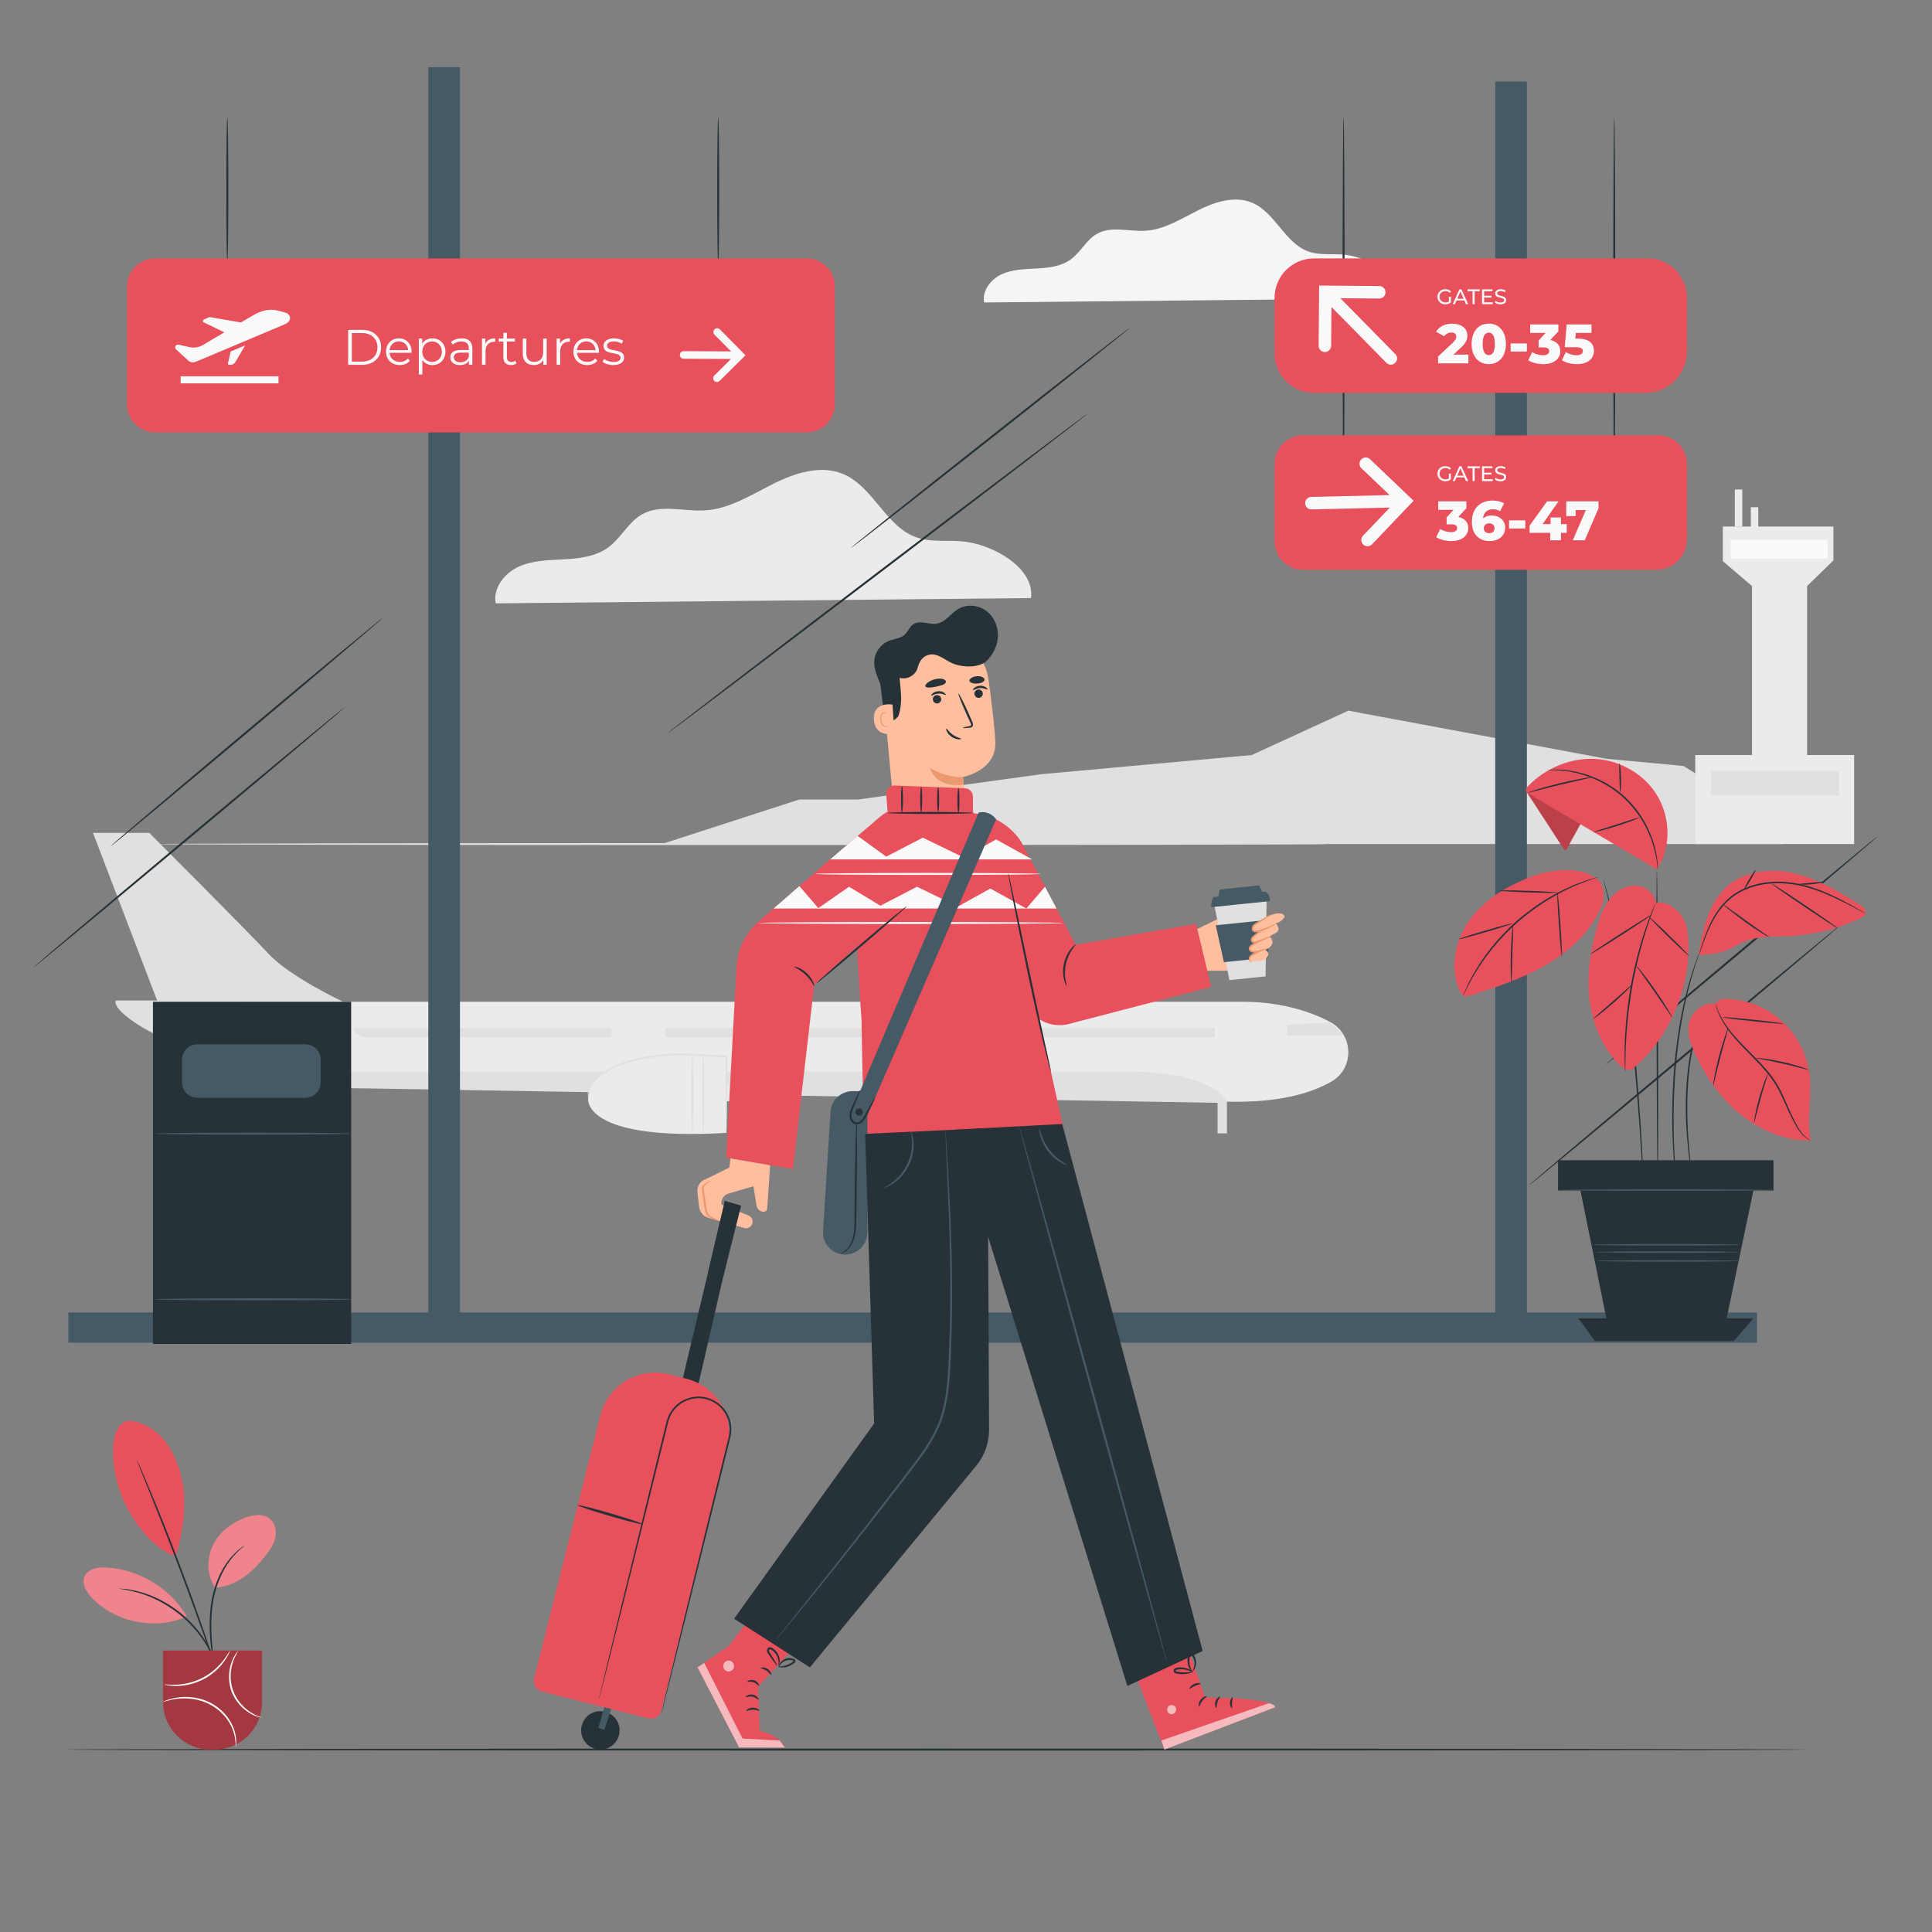 <?xml version="1.0" encoding="utf-8"?>
<!-- Generator: Adobe Illustrator 27.5.0, SVG Export Plug-In . SVG Version: 6.00 Build 0)  -->
<svg version="1.1" xmlns="http://www.w3.org/2000/svg" xmlns:xlink="http://www.w3.org/1999/xlink" x="0px" y="0px"
	 viewBox="0 0 500 500" style="enable-background:new 0 0 500 500;" xml:space="preserve">
<rect x="0" y="0" width="500" height="500" fill="#808080" stroke="none"/>
<g id="Background_Complete">
	<g>
		<g>
			<path style="fill:#E0E0E0;" d="M24.069,215.546l16.71,43.703h47.987c0,0-13.711-6.427-19.281-12.425
				c-5.57-5.998-30.849-31.277-30.849-31.277H24.069z"/>
		</g>
		<g>
			<path style="fill:#EBEBEB;" d="M30.456,259.249h291.107c6.108,0,12.204,0.959,17.923,3.104c1.687,0.633,3.374,1.374,4.925,2.236
				c5.92,3.288,6.08,11.87,0.227,15.276c-4.662,2.712-12.307,5.271-24.557,5.271c-26.066,0-227.442-3.796-227.442-3.796
				S33.352,272.172,30.456,259.249z"/>
		</g>
		<g>
			<path style="fill:#E0E0E0;" d="M91.4,266.037c0,0,0.273,2.184,3.368,2.366h63.529v-2.366H91.4z"/>
		</g>
		<g>
			<rect x="172.222" y="266.037" style="fill:#E0E0E0;" width="80.731" height="2.366"/>
		</g>
		<g>
			<rect x="267.13" y="266.037" style="fill:#E0E0E0;" width="47.238" height="2.366"/>
		</g>
		<g>
			<path style="fill:#E0E0E0;" d="M333.023,265.269v2.656h14.495c0,0-1.918-2.471-3.611-3.337L333.023,265.269z"/>
		</g>
		<g>
			<rect x="315.098" y="285.135" style="fill:#E0E0E0;" width="2.429" height="8.181"/>
		</g>
		<g>
			<path style="fill:#E0E0E0;" d="M317.526,285.455c0,0-1.982-8.153-26.777-8.153c-23.672,0-186.608,0-199.755,0
				c-3.622-0.56-30.198-2.828-28.967-18.373H29.951c0,0-1.992,2.958,13.804,10.583c8.373,4.042,32.783,10.997,42.912,11.867
				c4.007,0.344,6.712,0.271,9.516,0.319L317.526,285.455z"/>
		</g>
		<g>
			<path style="fill:#EBEBEB;" d="M187.982,273.129c0,0-35.97-1.515-35.77,11.15c0,0-1.692,11.095,35.77,8.908V273.129z"/>
		</g>
		<g>
			<path style="fill:#EBEBEB;" d="M186.264,280.751c0,0,10.831-0.407,12.637,2.404c0,0-5.616,1.751-12.637,1.98V280.751z"/>
		</g>
		<g>
			<g>
				<path style="fill:#E0E0E0;" d="M187.982,293.187c-0.014,0-0.028-0.128-0.041-0.375c-0.011-0.294-0.023-0.652-0.039-1.086
					c-0.018-1.015-0.041-2.385-0.07-4.079c-0.023-3.558-0.056-8.467-0.094-14.187l0.231,0.244c-3.167-0.157-6.623-0.442-10.23-0.525
					c-2.063-0.046-4.078-0.022-6.008,0.153c-1.922,0.191-3.794,0.48-5.544,0.801c-3.515,0.631-6.558,1.747-8.877,3.119
					c-2.322,1.346-4.093,2.745-4.685,4.138c-0.603,1.375-0.378,2.274-0.464,2.26c-0.013,0.001-0.053-0.207-0.063-0.61
					c-0.007-0.401,0.043-1.014,0.341-1.732c0.569-1.492,2.366-2.977,4.684-4.373c2.329-1.435,5.428-2.611,8.973-3.273
					c1.774-0.339,3.627-0.636,5.588-0.838c1.958-0.185,3.992-0.212,6.067-0.166c3.628,0.084,7.089,0.38,10.244,0.557l0.233,0.013
					l-0.001,0.231c-0.038,5.72-0.07,10.63-0.094,14.187c-0.029,1.695-0.053,3.065-0.07,4.079c-0.016,0.434-0.029,0.792-0.039,1.086
					C188.01,293.059,187.997,293.187,187.982,293.187z"/>
			</g>
		</g>
		<g>
			<g>
				<path style="fill:#E0E0E0;" d="M182.028,293.354c-0.144,0-0.26-4.514-0.26-10.082c0-5.569,0.117-10.083,0.26-10.083
					s0.26,4.513,0.26,10.083C182.289,288.84,182.172,293.354,182.028,293.354z"/>
			</g>
		</g>
		<g>
			<g>
				<path style="fill:#E0E0E0;" d="M179.19,293.472c-0.144,0-0.26-4.563-0.26-10.19c0-5.629,0.117-10.191,0.26-10.191
					c0.144,0,0.26,4.562,0.26,10.191C179.45,288.909,179.333,293.472,179.19,293.472z"/>
			</g>
		</g>
	</g>
	<g>
		<g>
			<path style="fill:#E0E0E0;" d="M343.782,218.44c0,0.144-68.048,0.26-151.97,0.26c-83.951,0-151.984-0.117-151.984-0.26
				s68.033-0.26,151.984-0.26C275.734,218.179,343.782,218.296,343.782,218.44z"/>
		</g>
	</g>
	<g>
		<path style="fill:#F5F5F5;" d="M361.511,77.218c0.817-5.938-7.563-10.823-13.86-11.331c-3.003-0.242-6.122,0.217-8.967-0.774
			c-6.164-2.148-8.626-10.112-14.641-12.648c-4.497-1.896-9.673-0.208-14.032,1.986c-4.359,2.194-8.667,4.955-13.537,5.267
			c-4.236,0.271-8.836-1.3-12.543,0.77c-2.762,1.542-4.209,4.724-6.754,6.602c-2.49,1.837-5.739,2.226-8.829,2.394
			c-3.09,0.168-6.289,0.199-9.103,1.488s-5.141,4.263-4.557,7.302L361.511,77.218z"/>
	</g>
	<g>
		<polyline style="fill:#E0E0E0;" points="171.261,218.44 206.821,206.921 222,206.921 269.475,200.361 323.954,195.402 
			348.94,183.921 415.805,196.378 435.706,198.234 446.429,204.951 461.363,218.44 171.261,218.44 		"/>
	</g>
	<g>
		<path style="fill:#EBEBEB;" d="M266.818,154.782c1.06-7.7-9.808-14.035-17.974-14.693c-3.894-0.314-7.939,0.281-11.629-1.004
			c-7.993-2.786-11.186-13.113-18.986-16.402c-5.831-2.459-12.544-0.27-18.197,2.575c-5.653,2.845-11.239,6.425-17.555,6.83
			c-5.493,0.352-11.459-1.686-16.265,0.998c-3.581,2-5.458,6.126-8.759,8.561c-3.23,2.382-7.442,2.886-11.449,3.104
			c-4.007,0.218-8.156,0.258-11.804,1.929c-3.649,1.671-6.667,5.529-5.91,9.47L266.818,154.782z"/>
	</g>
	<g>
		<g>
			<rect x="438.728" y="195.402" style="fill:#EBEBEB;" width="41.12" height="23.038"/>
		</g>
		<g>
			<rect x="442.855" y="199.474" style="fill:#E0E0E0;" width="33.052" height="6.467"/>
		</g>
		<g>
			<path style="fill:#EBEBEB;" d="M445.876,136.266c0,0.611,0,8.965,0,8.965l7.539,6.438v43.733h14.262v-43.733l6.813-6.641v-8.761
				H445.876z"/>
		</g>
		<g>
			<rect x="448.97" y="126.685" style="fill:#EBEBEB;" width="1.929" height="9.582"/>
		</g>
		<g>
			<rect x="453.113" y="131.271" style="fill:#EBEBEB;" width="1.929" height="9.582"/>
		</g>
		<g>
			<rect x="447.877" y="139.722" style="fill:#FAFAFA;" width="25.098" height="4.855"/>
		</g>
	</g>
</g>
<g id="Background_Simple" style="display:none;">
	<path style="display:inline;fill:#EBEBEB;" d="M425.205,126.935c-0.586-22.181-12.147-48.381-25.539-66.073
		c-14.063-18.578-41.719-24.953-65.003-24.084c-23.284,0.869-45.705,12.811-60.267,31c-20.075,25.075-26.074,60.961-51.479,80.618
		c-28.174,21.8-69.121,15.274-101.665,29.764c-32.047,14.269-52.822,50.474-48.971,85.342c3.851,34.867,32.026,65.667,66.414,72.599
		l67.459,8.282c9.865,1.211,19.805,1.792,29.742,1.532c37.51-0.982,57.456-10.5,81.094-22.312
		c33.972-16.975,47.871-35.684,57.163-47.287C417.947,221.63,426.618,180.388,425.205,126.935z"/>
</g>
<g id="Floor">
	<g>
		<g>
			<path style="fill:#263238;" d="M467.527,452.786c0,0.144-100.98,0.26-225.516,0.26c-124.58,0-225.538-0.117-225.538-0.26
				s100.958-0.26,225.538-0.26C366.547,452.526,467.527,452.642,467.527,452.786z"/>
		</g>
	</g>
</g>
<g id="Windows">
	<g>
		<rect x="110.851" y="17.398" style="fill:#455A64;" width="8.184" height="326.175"/>
		<rect x="386.973" y="21.094" style="fill:#455A64;" width="8.184" height="326.175"/>
		<rect x="17.692" y="339.665" style="fill:#455A64;" width="437.017" height="7.816"/>
		<g>
			<g>
				<g>
					<path style="fill:#263238;" d="M281.807,106.798c0.087,0.114-24.288,18.805-54.436,41.741
						c-30.158,22.944-54.669,41.445-54.756,41.331c-0.087-0.114,24.283-18.801,54.441-41.745
						C257.204,125.189,281.72,106.684,281.807,106.798z"/>
				</g>
			</g>
			<g>
				<g>
					<path style="fill:#263238;" d="M292.452,84.781c0.089,0.113-16.015,12.976-35.964,28.726
						c-19.956,15.756-36.201,28.433-36.29,28.32c-0.089-0.113,16.011-12.973,35.968-28.729
						C276.115,97.348,292.363,84.668,292.452,84.781z"/>
				</g>
			</g>
		</g>
		<g>
			<g>
				<g>
					<path style="fill:#263238;" d="M89.287,182.977c0.092,0.11-17.892,15.291-40.164,33.902
						c-22.28,18.618-40.41,33.616-40.502,33.506c-0.092-0.11,17.889-15.288,40.168-33.905
						C71.061,197.868,89.195,182.867,89.287,182.977z"/>
				</g>
			</g>
			<g>
				<g>
					<path style="fill:#263238;" d="M99.061,159.89c0.092,0.11-15.619,13.45-35.087,29.791
						c-19.475,16.347-35.333,29.505-35.426,29.395c-0.092-0.11,15.615-13.447,35.091-29.794
						C83.108,172.941,98.969,159.78,99.061,159.89z"/>
				</g>
			</g>
		</g>
		<g>
			<g>
				<g>
					<path style="fill:#263238;" d="M476.278,239.426c0.092,0.11-17.892,15.291-40.164,33.902
						c-22.28,18.618-40.41,33.616-40.502,33.506c-0.092-0.11,17.889-15.288,40.168-33.905
						C458.052,254.318,476.186,239.316,476.278,239.426z"/>
				</g>
			</g>
			<g>
				<g>
					<path style="fill:#263238;" d="M486.052,216.339c0.092,0.11-15.619,13.45-35.087,29.791
						c-19.475,16.347-35.333,29.505-35.426,29.395c-0.092-0.11,15.615-13.447,35.091-29.794
						C470.098,229.39,485.959,216.229,486.052,216.339z"/>
				</g>
			</g>
		</g>
	</g>
</g>
<g id="Paper_Bin">
	<g>
		<g>
			<g>
				<rect x="39.584" y="259.261" style="fill:#263238;" width="51.297" height="88.553"/>
			</g>
			<g>
				<path style="fill:#455A64;" d="M79.004,284.118H51.095c-2.196,0-3.976-1.78-3.976-3.976v-5.903c0-2.196,1.78-3.976,3.976-3.976
					h27.909c2.196,0,3.976,1.78,3.976,3.976v5.903C82.981,282.337,81.201,284.118,79.004,284.118z"/>
			</g>
		</g>
		<g>
			<g>
				<path style="fill:#455A64;" d="M91.235,293.382c0,0.144-11.484,0.26-25.647,0.26c-14.168,0-25.649-0.117-25.649-0.26
					s11.481-0.26,25.649-0.26C79.751,293.121,91.235,293.238,91.235,293.382z"/>
			</g>
		</g>
		<g>
			<g>
				<path style="fill:#455A64;" d="M91.235,336.265c0,0.144-11.484,0.26-25.647,0.26c-14.168,0-25.649-0.117-25.649-0.26
					s11.481-0.26,25.649-0.26C79.751,336.004,91.235,336.121,91.235,336.265z"/>
			</g>
		</g>
	</g>
</g>
<g id="Character">
	<g>
		<g>
			<g>
				<g>
					<g>
						<path style="fill:#263238;" d="M255.066,171.294c1.88-1.709,3.129-4.151,3.206-6.69c0.077-2.539-1.086-5.131-3.157-6.602
							c-2.071-1.472-5.018-1.689-7.189-0.369c-1.904,1.157-3.235,3.377-5.429,3.76c-2.046,0.357-4.38-1.012-6.108,0.14
							c-0.98,0.654-1.369,1.914-2.239,2.708c-1.118,1.02-2.784,1.083-4.186,1.652c-1.977,0.802-3.446,2.74-3.682,4.861
							c-0.253,2.266,0.791,4.446,1.666,6.551c0.875,2.105,1.604,4.506,0.745,6.618"/>
					</g>
				</g>
			</g>
			<g>
				<g>
					<g>
						<g>
							<g>
								<g>
									<g>
										<g>
											<g>
												<g>
													<g>
														<g>
															<path style="fill:#FFBE9D;" d="M231.704,212.927l-3.724-39.683l1.053-0.919c7.097-6.19,10.381-9.689,19.245-6.507
																l0,0c4.066,1.77,6.914,5.526,7.523,9.918c0.721,5.194,1.589,12.04,1.794,16.236c0.366,7.466-8.392,9.125-8.392,9.125
																l1.393,13.098L231.704,212.927z"/>
														</g>
													</g>
												</g>
											</g>
										</g>
									</g>
									<g>
										<g>
											<g>
												<g>
													<g>
														<g>
															<g>
																<path style="fill:#263238;" d="M252.584,180.373c-0.468-0.375-0.543-1.058-0.169-1.526
																	c0.375-0.468,1.058-0.543,1.526-0.169c0.468,0.375,0.543,1.058,0.169,1.526
																	C253.735,180.672,253.052,180.748,252.584,180.373z"/>
															</g>
														</g>
													</g>
												</g>
											</g>
										</g>
										<g>
											<g>
												<g>
													<g>
														<g>
															<g>
																<g>
																	<path style="fill:#263238;" d="M255.561,178.405c-0.109,0.136-0.876-0.383-1.904-0.324
																		c-1.029,0.043-1.741,0.635-1.863,0.51c-0.059-0.055,0.043-0.295,0.353-0.563c0.304-0.266,0.838-0.536,1.479-0.568
																		c0.641-0.032,1.198,0.185,1.527,0.42C255.489,178.115,255.614,178.344,255.561,178.405z"/>
																</g>
															</g>
														</g>
													</g>
												</g>
											</g>
										</g>
									</g>
									<g>
										<g>
											<g>
												<g>
													<g>
														<g>
															<g>
																<path style="fill:#263238;" d="M243.013,180.014c0.529,0.282,0.729,0.94,0.447,1.468
																	c-0.282,0.529-0.94,0.729-1.469,0.447s-0.729-0.94-0.447-1.469C241.827,179.932,242.484,179.732,243.013,180.014z"
																	/>
															</g>
														</g>
													</g>
												</g>
											</g>
										</g>
										<g>
											<g>
												<g>
													<g>
														<g>
															<g>
																<g>
																	<path style="fill:#263238;" d="M244.783,179.824c-0.109,0.136-0.876-0.382-1.904-0.324
																		c-1.029,0.043-1.741,0.635-1.863,0.51c-0.059-0.055,0.043-0.295,0.353-0.563c0.304-0.265,0.838-0.536,1.479-0.568
																		c0.641-0.031,1.198,0.185,1.527,0.42C244.711,179.535,244.837,179.764,244.783,179.824z"/>
																</g>
															</g>
														</g>
													</g>
												</g>
											</g>
										</g>
									</g>
									<g>
										<g>
											<g>
												<g>
													<g>
														<g>
															<g>
																<path style="fill:#263238;" d="M249.195,188.379c-0.012-0.08,0.616-0.247,1.64-0.454
																	c0.267-0.046,0.474-0.119,0.485-0.265c0.038-0.165-0.083-0.446-0.24-0.758c-0.306-0.663-0.616-1.335-0.941-2.038
																	c-1.305-2.906-2.243-5.314-2.095-5.381c0.148-0.066,1.325,2.235,2.63,5.141c0.31,0.71,0.606,1.388,0.898,2.057
																	c0.118,0.305,0.327,0.656,0.215,1.108c-0.061,0.227-0.262,0.4-0.437,0.458c-0.175,0.065-0.327,0.074-0.455,0.088
																	C249.856,188.436,249.207,188.459,249.195,188.379z"/>
															</g>
														</g>
													</g>
												</g>
											</g>
										</g>
									</g>
									<g>
										<g>
											<g>
												<g>
													<g>
														<g>
															<path style="fill:#EB996E;" d="M249.204,201.096c0,0-3.32,0.524-8.524-2.317c0,0,1.326,5.376,8.729,4.247
																L249.204,201.096z"/>
														</g>
													</g>
												</g>
											</g>
										</g>
									</g>
								</g>
							</g>
						</g>
					</g>
				</g>
				<g>
					<g>
						<g>
							<g>
								<g>
									<path style="fill:#263238;" d="M250.898,176.213c0.138,0.502,0.926,0.716,1.76,0.713c0.838-0.019,1.715-0.254,2.051-0.763
										c0.339-0.496-0.354-1.188-1.67-1.172C251.725,175.009,250.754,175.723,250.898,176.213z"/>
								</g>
							</g>
						</g>
					</g>
				</g>
				<g>
					<g>
						<g>
							<g>
								<g>
									<path style="fill:#263238;" d="M239.514,177.695c0.367,0.394,1.427,0.242,2.476,0.076c1.245-0.279,2.35-0.518,2.663-0.986
										c0.238-0.274,0.207-0.616-0.193-0.868c-0.389-0.252-1.164-0.379-2.107-0.212c-0.943,0.167-1.813,0.585-2.319,0.996
										C239.518,177.115,239.36,177.49,239.514,177.695z"/>
								</g>
							</g>
						</g>
					</g>
				</g>
				<g>
					<g>
						<g>
							<g>
								<g>
									<path style="fill:#263238;" d="M244.914,188.58c-0.165,0.028,0.136,1.272,1.364,2.107c1.221,0.848,2.49,0.683,2.457,0.519
										c0.006-0.181-1.067-0.301-2.104-1.032C245.577,189.469,245.08,188.51,244.914,188.58z"/>
								</g>
							</g>
						</g>
					</g>
				</g>
				<g>
					<g>
						<g>
							<path style="fill:#263238;" d="M255.069,171.295c-2.278,1.651-6.354,1.431-8.898,0.229c-1.798-0.85-3.483-2.421-5.451-2.132
								c-1.823,0.269-2.773,1.644-3.235,3.428c-0.428,1.655-2.347,3.186-4.664,2.606c0.288,3.643,0.822,6.339-0.257,9.703
								c-0.191,0.596-1.026,1.067-1.493,1.484c-0.467,0.416-1.218,0.576-1.721,0.204c-0.494-0.364-0.574-1.058-0.613-1.67
								c-0.226-3.611-0.966-7.469-1.192-11.081c-0.085-1.354,0.358-2.531,0.953-3.75c0.672-1.375,2.06-2.229,3.378-3.007
								c2.607-1.54,5.247-3.094,8.148-3.963c2.901-0.869,6.135-0.997,8.879,0.283c2.745,1.28,6.031,3.738,5.796,6.756"/>
						</g>
					</g>
				</g>
			</g>
			<g>
				<g>
					<g>
						<g>
							<g>
								<g>
									<g>
										<path style="fill:#FFBE9D;" d="M230.979,182.357c-0.128-0.057-5.354-0.886-4.775,4.235c0.5,4.427,5.289,3.318,5.295,3.17
											C231.504,189.613,230.979,182.357,230.979,182.357z"/>
									</g>
								</g>
							</g>
						</g>
					</g>
				</g>
				<g>
					<g>
						<g>
							<g>
								<g>
									<g>
										<g>
											<path style="fill:#EB996E;" d="M229.752,187.739c-0.02-0.014-0.075,0.055-0.202,0.117
												c-0.124,0.061-0.339,0.106-0.57,0.026c-0.467-0.158-0.874-0.882-0.915-1.67c-0.021-0.398,0.053-0.779,0.186-1.097
												c0.126-0.323,0.327-0.552,0.559-0.6c0.23-0.059,0.398,0.076,0.455,0.198c0.062,0.121,0.036,0.209,0.059,0.216
												c0.013,0.011,0.092-0.075,0.053-0.255c-0.02-0.086-0.074-0.188-0.179-0.27c-0.107-0.083-0.263-0.122-0.424-0.101
												c-0.337,0.032-0.633,0.35-0.779,0.698c-0.165,0.351-0.258,0.779-0.234,1.226c0.05,0.881,0.522,1.695,1.159,1.862
												c0.31,0.073,0.564-0.026,0.694-0.133C229.747,187.845,229.768,187.746,229.752,187.739z"/>
										</g>
									</g>
								</g>
							</g>
						</g>
					</g>
				</g>
			</g>
		</g>
		<g>
			<g>
				<g>
					<path style="fill:#E8505B;" d="M292.452,429.828l8.914,22.957l28.619-10.944c-1.213-2.67-18.118-2.497-18.118-2.497
						l-5.108-14.944L292.452,429.828z"/>
				</g>
				<g style="opacity:0.6;">
					<g>
						<path style="fill:#FFFFFF;" d="M302.544,441.489c-0.496,0.363-0.641,1.132-0.298,1.643c0.342,0.51,1.123,0.664,1.626,0.31
							c0.502-0.354,0.704-1.272,0.307-1.741s-1.324-0.599-1.727-0.135"/>
					</g>
				</g>
				<g style="opacity:0.6;">
					<path style="fill:#FFFFFF;" d="M301.366,452.786l-0.808-2.349l27.742-9.615c0,0,1.486,0.067,1.685,1.02L301.366,452.786z"/>
				</g>
				<g>
					<g>
						<path style="fill:#263238;" d="M312.276,439.022c0.049,0.142-0.626,0.472-1.141,1.185c-0.535,0.699-0.657,1.44-0.807,1.433
							c-0.139,0.022-0.25-0.893,0.389-1.744C311.348,439.038,312.257,438.882,312.276,439.022z"/>
					</g>
				</g>
				<g>
					<g>
						<path style="fill:#263238;" d="M315.752,439.116c0.084,0.123-0.431,0.592-0.679,1.365c-0.271,0.765-0.147,1.45-0.288,1.497
							c-0.123,0.072-0.533-0.709-0.205-1.664C314.899,439.356,315.698,438.983,315.752,439.116z"/>
					</g>
				</g>
				<g>
					<g>
						<path style="fill:#263238;" d="M318.831,442.056c-0.116,0.079-0.577-0.546-0.511-1.448c0.06-0.903,0.603-1.457,0.707-1.363
							c0.123,0.085-0.144,0.658-0.187,1.399C318.779,441.385,318.965,441.989,318.831,442.056z"/>
					</g>
				</g>
				<g>
					<g>
						<path style="fill:#263238;" d="M310.734,435.745c-0.01,0.15-0.725,0.202-1.494,0.558c-0.777,0.34-1.29,0.84-1.408,0.748
							c-0.12-0.07,0.283-0.817,1.195-1.223C309.935,435.415,310.761,435.609,310.734,435.745z"/>
					</g>
				</g>
				<g>
					<g>
						<path style="fill:#263238;" d="M308.754,432.61c0.024,0.057-0.496,0.355-1.436,0.541c-0.468,0.092-1.041,0.146-1.676,0.113
							c-0.317-0.017-0.65-0.056-0.99-0.122c-0.164-0.034-0.353-0.06-0.562-0.172c-0.211-0.087-0.44-0.423-0.348-0.719
							c0.063-0.276,0.285-0.47,0.49-0.554c0.208-0.087,0.396-0.11,0.566-0.131c0.348-0.045,0.688-0.053,1.008-0.035
							c0.642,0.04,1.206,0.184,1.653,0.362c0.899,0.361,1.325,0.796,1.288,0.842c-0.046,0.07-0.536-0.244-1.406-0.493
							c-0.434-0.124-0.964-0.22-1.554-0.231c-0.295-0.004-0.604,0.014-0.92,0.061c-0.334,0.036-0.592,0.133-0.619,0.297
							c-0.008,0.062-0.004,0.084,0.093,0.148c0.097,0.057,0.25,0.09,0.412,0.124c0.316,0.068,0.626,0.114,0.923,0.143
							c0.594,0.057,1.136,0.043,1.589,0.001C308.173,432.702,308.727,432.534,308.754,432.61z"/>
					</g>
				</g>
				<g>
					<g>
						<path style="fill:#263238;" d="M308.648,432.88c-0.041,0.04-0.51-0.354-0.907-1.24c-0.195-0.44-0.357-1.002-0.405-1.644
							c-0.022-0.321-0.015-0.661,0.032-1.01c0.06-0.347,0.119-0.804,0.637-1.073c0.279-0.119,0.599,0.012,0.752,0.171
							c0.169,0.157,0.251,0.316,0.348,0.469c0.18,0.314,0.299,0.644,0.37,0.965c0.143,0.644,0.087,1.246-0.046,1.715
							c-0.276,0.956-0.795,1.346-0.825,1.303c-0.074-0.052,0.311-0.508,0.466-1.385c0.077-0.432,0.087-0.967-0.062-1.52
							c-0.073-0.276-0.185-0.555-0.343-0.818c-0.161-0.287-0.369-0.489-0.471-0.414c-0.143,0.052-0.297,0.374-0.322,0.661
							c-0.049,0.313-0.065,0.62-0.058,0.913c0.018,0.586,0.13,1.111,0.269,1.536C308.367,432.364,308.716,432.83,308.648,432.88z"/>
					</g>
				</g>
			</g>
		</g>
		<g>
			<g>
				<path style="fill:#FFBE9D;" d="M195.386,417.109c-0.035-0.893,37.786-54.653,37.786-54.653l20.869,8.009l-47.61,54.859
					L195.386,417.109z"/>
			</g>
			<g>
				<g>
					<g>
						<path style="fill:#E8505B;" d="M195.386,417.109l-0.337,0.439l-6.484,8.466l-8.032,5.507l10.754,20.718l11.842,0.013
							c0,0-0.855-2.846-6.553-4.32l-0.374-11.372l10.229-11.236"/>
					</g>
					<g style="opacity:0.6;">
						<polygon style="fill:#FFFFFF;" points="180.533,431.522 191.287,452.24 203.13,452.253 201.797,450.471 192.168,449.932 
							182.242,430.35 						"/>
					</g>
				</g>
				<g>
					<g>
						<path style="fill:#263238;" d="M196.505,442.722c-0.088,0.121-0.77-0.268-1.686-0.242c-0.917-0.001-1.588,0.406-1.679,0.287
							c-0.111-0.09,0.557-0.799,1.672-0.808C195.927,441.939,196.614,442.63,196.505,442.722z"/>
					</g>
				</g>
				<g>
					<g>
						<path style="fill:#263238;" d="M196.316,439.901c-0.119,0.083-0.645-0.616-1.59-0.8c-0.943-0.195-1.699,0.247-1.776,0.124
							c-0.04-0.053,0.096-0.252,0.429-0.433c0.326-0.181,0.866-0.319,1.449-0.201c0.583,0.117,1.028,0.453,1.259,0.746
							C196.324,439.632,196.373,439.868,196.316,439.901z"/>
					</g>
				</g>
				<g>
					<g>
						<path style="fill:#263238;" d="M196.395,436.279c-0.13,0.065-0.533-0.619-1.358-0.905c-0.822-0.296-1.565-0.018-1.625-0.15
							c-0.032-0.059,0.118-0.225,0.446-0.347c0.322-0.123,0.833-0.177,1.352,0.006c0.519,0.184,0.882,0.547,1.055,0.845
							C196.444,436.03,196.457,436.252,196.395,436.279z"/>
					</g>
				</g>
				<g>
					<g>
						<path style="fill:#263238;" d="M199.567,433.472c-0.141,0.049-0.473-0.624-1.208-1.1c-0.721-0.498-1.471-0.548-1.479-0.697
							c-0.04-0.137,0.878-0.338,1.768,0.264C199.544,432.532,199.709,433.457,199.567,433.472z"/>
					</g>
				</g>
				<g>
					<g>
						<path style="fill:#263238;" d="M201.113,431.042c-0.06,0.039-0.45-0.437-1.033-1.24c-0.329-0.468-0.661-0.941-1-1.424
							c-0.171-0.278-0.41-0.519-0.549-0.957c-0.062-0.221-0.057-0.483,0.073-0.719c0.121-0.251,0.455-0.41,0.715-0.373
							c0.517,0.076,0.805,0.342,1.105,0.575c0.289,0.25,0.527,0.533,0.719,0.823c0.381,0.584,0.56,1.196,0.62,1.71
							c0.115,1.047-0.228,1.644-0.269,1.617c-0.092-0.02,0.103-0.625-0.094-1.558c-0.099-0.46-0.296-0.996-0.654-1.498
							c-0.18-0.249-0.395-0.49-0.65-0.701c-0.249-0.202-0.574-0.424-0.816-0.446c-0.117-0.005-0.174,0.026-0.224,0.108
							c-0.049,0.087-0.064,0.215-0.031,0.335c0.064,0.253,0.292,0.546,0.457,0.825c0.308,0.504,0.609,0.997,0.907,1.486
							C200.891,430.454,201.173,431.002,201.113,431.042z"/>
					</g>
				</g>
				<g>
					<g>
						<path style="fill:#263238;" d="M201.536,431.394c-0.056-0.004-0.01-0.626,0.632-1.338c0.624-0.673,1.992-1.392,3.51-0.631
							c0.108,0.093,0.194,0.261,0.184,0.423c-0.006,0.164-0.077,0.285-0.143,0.375c-0.14,0.184-0.295,0.275-0.425,0.373
							c-0.275,0.193-0.558,0.351-0.837,0.478c-0.559,0.256-1.101,0.384-1.558,0.434c-0.921,0.099-1.475-0.08-1.464-0.138
							c0.007-0.083,0.561-0.042,1.404-0.225c0.419-0.092,0.909-0.246,1.41-0.503c0.25-0.128,0.503-0.28,0.748-0.46
							c0.124-0.095,0.249-0.182,0.306-0.267c0.058-0.104,0.043-0.074,0.024-0.105c-0.038-0.044-0.197-0.093-0.343-0.128
							c-0.146-0.035-0.294-0.058-0.439-0.068c-0.292-0.022-0.577,0.002-0.842,0.06c-0.532,0.114-0.963,0.374-1.279,0.647
							C201.792,430.881,201.615,431.427,201.536,431.394z"/>
					</g>
				</g>
				<g style="opacity:0.6;">
					<circle style="fill:#FFFFFF;" cx="188.575" cy="431.168" r="1.405"/>
				</g>
			</g>
		</g>
		<g>
			<g>
				<g>
					<g>
						<g>
							<g>
								<g>
									<g>
										<g>
											<path style="fill:#FFBE9D;" d="M310.497,251.224h7.187c3.345-0.125,5.21-0.066,6.192-0.896
												c1.314-1.11-0.325-2.376-0.325-2.376s2.457-0.682,2.319-2.163c-0.094-1.01-1.228-1.191-1.228-1.191
												s2.173-0.701,2.646-1.561c0.645-1.173-0.816-1.906-0.816-1.906c3.003-1.612,2.845-3.392,2.187-3.609
												c-0.658-0.216-2.98,0.687-2.98,0.687c-1.94,0.431-7.238,1.708-5.138-1.047c2.1-2.755,2.676-5.663,2.285-6.559
												c-0.392-0.896-1.78-0.677-2.015,0.373c-0.19,0.849-0.944,2.164-1.551,3.129c-0.501,0.796-1.129,1.506-1.867,2.089
												c-0.862,0.678-1.617,1.22-2.272,1.664l-7.359,3.585L310.497,251.224z"/>
										</g>
									</g>
								</g>
							</g>
						</g>
					</g>
				</g>
			</g>
			<g>
				<g>
					<g>
						<g>
							<g>
								<g>
									<g>
										<polygon style="fill:#E0E0E0;" points="314.334,234.629 318.163,253.65 327.525,252.687 327.791,233.245 										"/>
									</g>
								</g>
							</g>
						</g>
						<g>
							<g>
								<g>
									<g>
										<path style="fill:#455A64;" d="M314.078,232.146c0,0-0.7,0.861-0.617,2.626l15.213-1.565c0,0,0.132-1.59-1.138-2.445
											L314.078,232.146z"/>
									</g>
								</g>
							</g>
						</g>
						<g>
							<g>
								<g>
									<g>
										<polygon style="fill:#455A64;" points="315.632,230.208 315.313,232.162 326.805,231.067 325.84,229.136 										"/>
									</g>
								</g>
							</g>
						</g>
						<g>
							<g>
								<g>
									<g>
										<path style="fill:#455A64;" d="M314.637,239.458c0.018,0.178,2.109,9.554,2.109,9.554l11.446-1.177l0.095-9.781
											L314.637,239.458z"/>
									</g>
								</g>
							</g>
						</g>
					</g>
				</g>
			</g>
			<g>
				<g>
					<g>
						<g>
							<path style="fill:#FFBE9D;" d="M332.186,237.73c0.277-0.166,0.3-0.591,0.114-0.855c-0.185-0.264-0.511-0.392-0.828-0.453
								c-1.32-0.255-2.626,0.408-3.807,1.05c-1.158,0.629-2.336,1.272-3.254,2.218c-0.264,0.272-0.521,0.65-0.382,1.003
								c0.112,0.285,0.44,0.42,0.742,0.473c0.701,0.123,1.446-0.034,2.038-0.428c-0.957,0.301-1.828,0.873-2.485,1.631
								c-0.234,0.27-0.453,0.609-0.387,0.961c0.079,0.423,0.559,0.672,0.988,0.646c0.429-0.026,0.817-0.255,1.185-0.477
								c-0.871,0.184-1.681,0.653-2.274,1.318c-0.168,0.188-0.326,0.41-0.329,0.662c-0.006,0.505,0.6,0.8,1.105,0.778
								c0.505-0.022,1-0.227,1.501-0.166c-1.024,0.045-2.01,0.629-2.542,1.505c-0.202,0.333-0.318,0.817-0.023,1.072
								c0.189,0.164,0.469,0.156,0.719,0.139c0.361-0.024,0.722-0.049,1.083-0.074c0.583-0.04,1.178-0.082,1.718-0.307
								c0.54-0.225,1.023-0.668,1.137-1.242c0.114-0.573-0.258-1.245-0.837-1.322c0.717-0.308,1.455-0.718,1.798-1.419
								s0.063-1.74-0.699-1.91c0.574-0.831,2.032-0.835,2.351-1.793c0.213-0.64-0.24-1.293-0.666-1.816
								c0.877-0.139,1.683-0.681,2.142-1.441"/>
						</g>
					</g>
				</g>
				<g>
					<g>
						<g>
							<g>
								<path style="fill:#EB996E;" d="M330.431,238.996c0.026,0.052-0.608,0.456-1.692,1.016c-0.544,0.275-1.205,0.587-1.974,0.855
									c-0.387,0.134-0.788,0.257-1.237,0.355c-0.229,0.043-0.475,0.07-0.742,0.025c-0.263-0.04-0.559-0.199-0.71-0.475
									c-0.292-0.564-0.014-1.17,0.337-1.491c0.36-0.338,0.744-0.519,1.081-0.731c0.654-0.381,1.268-0.739,1.841-1.073
									c1.055-0.6,1.724-0.944,1.757-0.891c0.033,0.053-0.578,0.493-1.59,1.163c-0.557,0.359-1.155,0.745-1.791,1.156
									c-0.335,0.22-0.716,0.422-0.989,0.691c-0.278,0.252-0.406,0.669-0.253,0.957c0.147,0.282,0.584,0.312,0.978,0.235
									c0.405-0.083,0.813-0.197,1.187-0.315c0.753-0.239,1.415-0.515,1.971-0.75C329.712,239.242,330.401,238.936,330.431,238.996
									z"/>
							</g>
						</g>
					</g>
				</g>
				<g>
					<g>
						<g>
							<g>
								<path style="fill:#EB996E;" d="M329.051,242.318c0.025,0.057-0.472,0.305-1.301,0.663c-0.478,0.198-0.965,0.399-1.466,0.606
									c-0.287,0.113-0.576,0.227-0.872,0.344c-0.299,0.097-0.682,0.24-1.115,0.104c-0.203-0.066-0.409-0.208-0.513-0.428
									c-0.104-0.217-0.094-0.447-0.038-0.639c0.125-0.4,0.407-0.629,0.621-0.829c0.452-0.407,0.904-0.719,1.3-0.949
									c0.796-0.458,1.349-0.598,1.369-0.546c0.027,0.063-0.474,0.306-1.197,0.814c-0.36,0.255-0.773,0.58-1.189,0.984
									c-0.21,0.202-0.419,0.413-0.48,0.645c-0.065,0.247,0.019,0.44,0.269,0.52c0.486,0.141,1.175-0.255,1.71-0.413
									c0.508-0.175,1.001-0.344,1.485-0.511C328.484,242.406,329.026,242.261,329.051,242.318z"/>
							</g>
						</g>
					</g>
				</g>
				<g>
					<g>
						<g>
							<g>
								<path style="fill:#EB996E;" d="M327.823,245.355c0.029,0.043-0.467,0.45-1.432,0.802c-0.484,0.171-1.069,0.328-1.764,0.378
									c-0.344,0.017-0.787-0.028-1.124-0.334c-0.163-0.146-0.3-0.353-0.333-0.605c-0.035-0.251,0.056-0.508,0.197-0.692
									c0.287-0.366,0.657-0.535,0.961-0.715c0.316-0.177,0.625-0.341,0.922-0.492c0.594-0.301,1.141-0.548,1.606-0.74
									c0.932-0.382,1.533-0.549,1.555-0.494c0.024,0.06-0.534,0.331-1.422,0.783c-0.444,0.226-0.97,0.499-1.545,0.817
									c-0.293,0.166-0.591,0.335-0.897,0.508c-0.31,0.183-0.633,0.356-0.819,0.601c-0.184,0.236-0.141,0.505,0.073,0.701
									c0.202,0.194,0.508,0.249,0.814,0.244c0.627-0.023,1.212-0.141,1.681-0.267
									C327.242,245.593,327.788,245.291,327.823,245.355z"/>
							</g>
						</g>
					</g>
				</g>
				<g>
					<g>
						<g>
							<g>
								<path style="fill:#EB996E;" d="M323.956,248.973c0.001,0.027-0.096,0.067-0.268,0.013c-0.164-0.055-0.397-0.223-0.491-0.55
									c-0.092-0.322,0.003-0.733,0.261-1.058c0.259-0.321,0.624-0.573,1.005-0.738c1.531-0.762,2.82-1.165,2.869-1.058
									c0.054,0.118-1.18,0.72-2.647,1.45c-0.385,0.166-0.694,0.38-0.906,0.61c-0.208,0.231-0.297,0.511-0.27,0.728
									C323.581,248.837,323.976,248.921,323.956,248.973z"/>
							</g>
						</g>
					</g>
				</g>
			</g>
		</g>
		<g>
			<g>
				<path style="fill:#FFBE9D;" d="M189.065,299.761l-0.336,2.407l-6.067,2.998c-1.41,0.432-2.316,1.803-2.161,3.269l0.402,3.798
					c0.149,1.409,1.141,2.586,2.505,2.971l9.195,2.598c0.923,0.261,1.88-0.286,2.124-1.213l0,0c0.213-0.81-0.19-1.656-0.954-2
					l-7.058-2.858l0,0c-0.194-1.262,0.576-2.472,1.801-2.831l6.465-1.892l0.812,4.985c0.147,0.904,0.913,1.63,1.828,1.608
					c0.469-0.011,0.869-0.224,0.925-0.889c0.143-1.711,0.764-11.173,0.764-11.173L189.065,299.761z"/>
			</g>
			<g>
				<g>
					<g>
						<path style="fill:#263238;" d="M160.156,446.452c0.751,2.641-0.781,5.392-3.422,6.143c-2.641,0.751-5.392-0.781-6.143-3.422
							c-0.751-2.641,0.781-5.392,3.422-6.143C156.654,442.279,159.404,443.81,160.156,446.452z"/>
					</g>
					<g>
						<polygon style="fill:#455A64;" points="156.398,447.704 158.583,441.095 156.875,440.301 154.818,447.17 						"/>
					</g>
					<g>
						<polygon style="fill:#263238;" points="174.115,367.56 186.33,316.382 190.109,317.692 178.411,368.349 						"/>
					</g>
					<g>
						<path style="fill:#E8505B;" d="M167.803,444.703l-27.561-6.934c-1.479-0.372-2.377-1.873-2.005-3.352l17.137-68.122
							c1.97-7.832,9.916-12.583,17.748-10.613l4.557,1.146c7.832,1.97,12.583,9.916,10.613,17.748l-17.138,68.122
							C170.783,444.178,169.283,445.076,167.803,444.703z"/>
					</g>
					<g>
						<polygon style="fill:#263238;" points="183.197,329.507 187.142,330.542 191.805,312.003 187.568,310.774 						"/>
					</g>
					<g>
						<g>
							<path style="fill:#263238;" d="M171.082,443.758c0,0,0.022-0.151,0.086-0.441c0.07-0.306,0.168-0.734,0.295-1.285
								c0.273-1.145,0.668-2.804,1.175-4.932c1.043-4.296,2.545-10.483,4.4-18.12c1.874-7.652,4.104-16.755,6.58-26.861
								c1.243-5.054,2.547-10.359,3.9-15.858c0.339-1.375,0.68-2.762,1.024-4.16c0.379-1.367,0.371-2.816,0.033-4.2
								c-0.707-2.77-3.013-5.109-5.875-5.8c-2.855-0.722-5.986,0.272-7.903,2.396c-0.944,1.067-1.627,2.346-1.928,3.733
								c-0.346,1.398-0.688,2.785-1.028,4.16c-1.361,5.498-2.674,10.802-3.925,15.855c-2.51,10.1-4.77,19.196-6.67,26.841
								c-1.911,7.624-3.459,13.799-4.533,18.086c-0.541,2.12-0.963,3.772-1.254,4.912c-0.145,0.547-0.257,0.971-0.337,1.275
								c-0.078,0.287-0.129,0.431-0.129,0.431s0.022-0.151,0.086-0.441c0.07-0.306,0.168-0.733,0.295-1.285
								c0.273-1.145,0.668-2.804,1.175-4.932c1.043-4.295,2.545-10.482,4.4-18.119c1.874-7.652,4.104-16.755,6.58-26.863
								c1.243-5.055,2.548-10.361,3.901-15.862c0.339-1.375,0.68-2.762,1.025-4.161c0.309-1.435,1.031-2.802,2.025-3.921
								c2.016-2.238,5.317-3.287,8.325-2.526c3.016,0.728,5.446,3.194,6.188,6.112c0.359,1.453,0.36,2.998-0.034,4.412
								c-0.346,1.398-0.688,2.785-1.028,4.159c-1.361,5.497-2.674,10.8-3.924,15.852c-2.509,10.098-4.77,19.194-6.67,26.839
								c-1.911,7.624-3.459,13.799-4.534,18.087c-0.541,2.12-0.963,3.772-1.254,4.913c-0.145,0.547-0.257,0.971-0.337,1.275
								C171.132,443.613,171.082,443.758,171.082,443.758z"/>
						</g>
					</g>
					<g>
						<g>
							<path style="fill:#263238;" d="M166.363,394.459c-0.034,0.193-3.829-0.75-8.476-2.105c-4.649-1.356-8.389-2.611-8.355-2.804
								c0.034-0.193,3.828,0.75,8.477,2.106C162.656,393.011,166.397,394.266,166.363,394.459z"/>
						</g>
					</g>
				</g>
			</g>
			<g>
				<g>
					<path style="fill:#EB996E;" d="M186.259,316.009c-0.022,0.061-0.774-0.102-1.924-0.596c-0.286-0.129-0.598-0.275-0.919-0.49
						c-0.158-0.115-0.327-0.227-0.474-0.446c-0.11-0.18-0.201-0.369-0.281-0.569c-0.32-0.809-0.404-1.723-0.545-2.645
						c-0.123-0.918-0.241-1.793-0.354-2.629c-0.049-0.4-0.111-0.805-0.063-1.206c0.033-0.205,0.05-0.378,0.189-0.589
						c0.122-0.167,0.251-0.278,0.376-0.381c1.019-0.776,1.798-0.961,1.817-0.897c0.032,0.067-0.681,0.378-1.575,1.174
						c-0.105,0.099-0.213,0.213-0.282,0.324c-0.052,0.071-0.085,0.26-0.095,0.41c-0.023,0.324,0.044,0.692,0.108,1.097
						c0.125,0.834,0.257,1.707,0.394,2.623c0.14,0.933,0.214,1.825,0.478,2.548c0.065,0.18,0.141,0.354,0.226,0.507
						c0.063,0.108,0.201,0.227,0.331,0.328c0.271,0.204,0.564,0.366,0.829,0.51C185.575,315.647,186.287,315.936,186.259,316.009z"
						/>
				</g>
			</g>
		</g>
		<g>
			<g>
				<path style="fill:none;stroke:#4E585D;stroke-width:0.05;stroke-miterlimit:10;" d="M209.015,283.438"/>
			</g>
		</g>
		<g>
			<g>
				<g>
					<g>
						<g>
							<g>
								<g>
									<g>
										<g>
											<path style="fill:#E8505B;" d="M223.902,293.44c-0.679-5.999-0.922-29.334-0.922-29.334
												c-0.846-10.871-1.257-22.732-1.903-30.628c-2.187-26.722,16.748-25.409,16.748-25.409l6.742,0.09
												c8.04,0.604,13.985,6.033,15.178,13.464l15.445,70.345L223.902,293.44z"/>
										</g>
									</g>
								</g>
							</g>
						</g>
					</g>
				</g>
			</g>
			<g>
				<path style="fill:#E8505B;" d="M229.757,210.696l-0.4-5.097c-0.1-1.28,0.939-2.36,2.221-2.311l18.15,0.707
					c1.147,0.045,2.055,0.984,2.061,2.132l0.031,5.923L229.757,210.696z"/>
			</g>
			<g>
				<g>
					<path style="fill:#E8505B;" d="M210.715,254.896l25.811-23.232c0,0,8.518-15.57-7.176-21.367c0,0,0.156-0.515-12.646,10.52
						c-7.725,6.659-15.491,13.421-20.434,17.737c-3.378,2.949-5.415,7.134-5.659,11.611l-2.683,49.396l17.273,2.998L210.715,254.896
						z"/>
				</g>
			</g>
			<g>
				<path style="fill:#E8505B;" d="M264.957,219.175l13.458,25.321l31.13-5.392l3.909,16.311l-36.312,9.45
					c-1.669,0.524-3.448,0.589-5.151,0.189l0,0c-3.302-0.775-5.964-3.21-7.03-6.43l-13.253-34.45
					c-1.207-3.138-3.724-9.589-1.246-11.861l-1.727-0.453C252.837,208.1,262.347,213.17,264.957,219.175z"/>
			</g>
			<g>
				<g>
					<path style="fill:#263238;" d="M276.06,255.189c-0.051,0.025-0.406-0.553-0.677-1.606c-0.275-1.046-0.393-2.582-0.039-4.213
						c0.361-1.63,1.112-2.975,1.799-3.81c0.687-0.842,1.251-1.218,1.287-1.175c0.059,0.063-0.406,0.53-0.991,1.393
						c-0.587,0.859-1.243,2.156-1.587,3.703c-0.336,1.549-0.282,3.001-0.109,4.027C275.913,254.537,276.141,255.156,276.06,255.189z
						"/>
				</g>
			</g>
			<g>
				<g>
					<path style="fill:#263238;" d="M210.715,255.122c-0.145,0.062-0.774-1.474-2.221-2.832c-1.426-1.38-2.991-1.934-2.936-2.083
						c0.012-0.132,1.761,0.229,3.295,1.706C210.401,253.373,210.846,255.103,210.715,255.122z"/>
				</g>
			</g>
			<g>
				<g>
					<path style="fill:#FAFAFA;" d="M269.415,226.17c0,0.144-13.101,0.26-29.258,0.26c-16.162,0-29.26-0.117-29.26-0.26
						s13.098-0.26,29.26-0.26C256.315,225.909,269.415,226.026,269.415,226.17z"/>
				</g>
			</g>
			<g>
				<polygon style="fill:#FAFAFA;" points="214.855,222.413 267.13,222.413 257.796,217.241 249.41,221.924 238.834,216.784 
					229.35,221.695 221.951,216.322 				"/>
			</g>
			<g>
				<g>
					<path style="fill:#FAFAFA;" d="M275.216,238.87c0,0.144-17.674,0.26-39.471,0.26c-21.805,0-39.475-0.117-39.475-0.26
						c0-0.144,17.67-0.26,39.475-0.26C257.542,238.61,275.216,238.727,275.216,238.87z"/>
				</g>
			</g>
			<g>
				<polygon style="fill:#FAFAFA;" points="211.638,235.114 265.622,235.114 256.287,229.942 247.901,234.625 237.326,229.485 
					227.842,234.396 219.735,229.485 				"/>
			</g>
			<g>
				<polygon style="fill:#FAFAFA;" points="270.437,229.485 265.622,235.114 273.429,235.114 				"/>
			</g>
			<g>
				<polygon style="fill:#FAFAFA;" points="211.857,235.114 206.887,229.311 200.216,235.114 				"/>
			</g>
			<g>
				<g>
					<path style="fill:#263238;" d="M234.714,234.482c0.023,0.027-0.283,0.333-0.856,0.864c-0.662,0.594-1.485,1.333-2.461,2.209
						c-2.093,1.848-5.009,4.374-8.249,7.14c-3.242,2.766-6.195,5.248-8.349,7.024c-1.018,0.826-1.877,1.522-2.567,2.082
						c-0.613,0.483-0.963,0.736-0.986,0.708c-0.023-0.028,0.284-0.335,0.858-0.865c0.662-0.594,1.486-1.333,2.462-2.21
						c2.093-1.848,5.007-4.374,8.247-7.139c3.239-2.764,6.19-5.244,8.344-7.02c1.018-0.826,1.878-1.523,2.568-2.083
						C234.34,234.709,234.69,234.455,234.714,234.482z"/>
				</g>
			</g>
			<g>
				<g>
					<path style="fill:#455A64;" d="M253.263,210.294l-30.676,72.089l0.92,8.51l34.288-78.843
						C257.796,212.05,256.275,209.649,253.263,210.294z"/>
				</g>
				<g>
					<path style="fill:#455A64;" d="M224.472,282.384h-3.814c-3.031,0-5.54,2.357-5.729,5.382l-1.926,30.828
						c-0.215,3.436,2.623,6.286,6.059,6.088l0,0c3.036-0.175,5.409-2.689,5.409-5.73V282.384z"/>
				</g>
				<g>
					<g>
						<path style="fill:#263238;" d="M226.535,284.028c0.047,0.035-0.434,0.939-1.157,2.448c-0.368,0.751-0.797,1.646-1.312,2.634
							c-0.252,0.496-0.595,1.039-1.118,1.442c-0.493,0.418-1.358,0.637-2.023,0.218c-0.646-0.395-0.976-1.073-1.059-1.732
							c-0.071-0.667,0.095-1.277,0.288-1.811c0.421-1.056,0.86-1.929,1.209-2.696c0.711-1.515,1.184-2.437,1.25-2.408
							c0.066,0.029-0.288,1.003-0.913,2.555c-0.301,0.774-0.72,1.702-1.094,2.71c-0.171,0.503-0.299,1.052-0.234,1.59
							c0.066,0.521,0.356,1.071,0.816,1.343c0.458,0.282,1.028,0.159,1.451-0.175c0.439-0.332,0.749-0.786,1.006-1.265
							c0.507-0.928,0.979-1.791,1.407-2.575C225.858,284.838,226.464,283.978,226.535,284.028z"/>
					</g>
				</g>
				<g>
					<g>
						<path style="fill:#263238;" d="M221.682,290.446c0.036,0,0.064,0.497,0.084,1.395c0.01,0.998,0.022,2.273,0.037,3.801
							c0.008,3.209-0.017,7.642-0.076,12.537c-0.037,2.443-0.072,4.77-0.104,6.902c-0.025,2.109-0.079,4.078-0.622,5.639
							c-0.521,1.569-1.454,2.613-2.206,3.126c-0.376,0.262-0.704,0.408-0.929,0.489c-0.228,0.075-0.352,0.098-0.357,0.082
							c-0.02-0.048,0.473-0.184,1.164-0.733c0.683-0.54,1.524-1.568,1.977-3.075c0.476-1.507,0.495-3.413,0.493-5.533
							c0.02-2.133,0.041-4.46,0.063-6.903c0.06-4.895,0.143-9.327,0.229-12.535c0.052-1.527,0.095-2.802,0.129-3.799
							C221.606,290.942,221.646,290.446,221.682,290.446z"/>
					</g>
				</g>
				<g>
					<path style="fill:#263238;" d="M223.258,287.8c0,0.52-0.422,0.942-0.942,0.942c-0.52,0-0.942-0.422-0.942-0.942
						s0.422-0.942,0.942-0.942C222.836,286.858,223.258,287.28,223.258,287.8z"/>
				</g>
			</g>
			<g>
				<g>
					<path style="fill:#263238;" d="M272.009,277.48c-0.017,0.004-0.078-0.171-0.177-0.508c-0.109-0.395-0.244-0.885-0.409-1.481
						c-0.345-1.289-0.817-3.161-1.376-5.479c-1.122-4.636-2.57-11.065-4.07-18.186c-1.501-7.123-2.789-13.584-3.699-18.266
						c-0.433-2.287-0.789-4.164-1.051-5.549c-0.105-0.609-0.191-1.11-0.26-1.514c-0.054-0.347-0.074-0.531-0.056-0.535
						c0.018-0.004,0.072,0.173,0.159,0.514c0.095,0.399,0.213,0.893,0.356,1.494c0.303,1.377,0.713,3.243,1.213,5.516
						c0.999,4.733,2.352,11.145,3.848,18.232c1.5,7.118,2.89,13.555,3.92,18.21c0.5,2.273,0.911,4.138,1.214,5.515
						c0.126,0.605,0.23,1.102,0.313,1.504C272,277.293,272.026,277.476,272.009,277.48z"/>
				</g>
			</g>
			<g>
				<g>
					<path style="fill:#263238;" d="M251.819,210.385c0,0.144-4.947,0.26-11.047,0.26c-6.103,0-11.048-0.117-11.048-0.26
						c0-0.144,4.945-0.26,11.048-0.26C246.873,210.124,251.819,210.241,251.819,210.385z"/>
				</g>
			</g>
			<g>
				<g>
					<path style="fill:#263238;" d="M233.435,210.294c-0.144,0-0.26-1.529-0.26-3.414c0-1.886,0.117-3.414,0.26-3.414
						c0.144,0,0.26,1.528,0.26,3.414C233.695,208.766,233.578,210.294,233.435,210.294z"/>
				</g>
			</g>
			<g>
				<g>
					<path style="fill:#263238;" d="M238.402,210.294c-0.144,0-0.26-1.496-0.26-3.341c0-1.845,0.117-3.341,0.26-3.341
						c0.144,0,0.26,1.496,0.26,3.341C238.662,208.798,238.545,210.294,238.402,210.294z"/>
				</g>
			</g>
			<g>
				<g>
					<path style="fill:#263238;" d="M242.793,210.15c-0.144,0-0.26-1.438-0.26-3.212c0-1.775,0.117-3.213,0.26-3.213
						s0.26,1.438,0.26,3.213C243.054,208.712,242.937,210.15,242.793,210.15z"/>
				</g>
			</g>
			<g>
				<g>
					<path style="fill:#263238;" d="M248.043,210.479c-0.144,0-0.26-1.466-0.26-3.274c0-1.809,0.117-3.275,0.26-3.275
						s0.26,1.466,0.26,3.275C248.304,209.012,248.187,210.479,248.043,210.479z"/>
				</g>
			</g>
		</g>
		<g>
			<g>
				<polygon style="fill:#263238;" points="247.132,292.361 291.762,436.321 311.249,427.278 274.903,290.893 				"/>
			</g>
			<g>
				<path style="fill:#263238;" d="M223.902,293.44l2.32,74.954l-36.242,50.53l19.615,12.598l43.057-52.193
					c2.16-2.619,3.335-5.911,3.319-9.306l-0.367-78.056L223.902,293.44z"/>
			</g>
			<g>
				<g>
					<path style="fill:#455A64;" d="M235.781,292.888c0.032-0.009,0.138,0.215,0.272,0.643c0.135,0.427,0.281,1.063,0.359,1.866
						c0.172,1.596-0.083,3.901-1.167,6.126c-1.066,2.245-2.725,3.854-4.054,4.742c-1.337,0.905-2.306,1.185-2.323,1.134
						c-0.039-0.081,0.866-0.479,2.107-1.432c1.237-0.939,2.78-2.521,3.8-4.668c1.042-2.144,1.341-4.326,1.27-5.879
						C235.983,293.859,235.692,292.911,235.781,292.888z"/>
				</g>
			</g>
			<g>
				<g>
					<path style="fill:#455A64;" d="M276.27,301.561c-0.021,0.054-0.716-0.131-1.723-0.7c-1.005-0.564-2.289-1.567-3.369-2.975
						c-1.076-1.412-1.708-2.914-1.989-4.031c-0.286-1.121-0.282-1.84-0.225-1.846c0.163-0.049,0.509,2.839,2.627,5.56
						C273.662,300.326,276.359,301.418,276.27,301.561z"/>
				</g>
			</g>
			<g>
				<g>
					<path style="fill:#455A64;" d="M244.686,292.692c0.009,0,0.025,0.127,0.047,0.376c0.021,0.275,0.049,0.641,0.085,1.105
						c0.065,1.002,0.157,2.429,0.275,4.253c0.223,3.694,0.539,9.04,0.828,15.653c0.29,6.612,0.528,14.493,0.475,23.247
						c-0.025,4.377-0.137,8.971-0.333,13.73c-0.197,4.744-0.396,9.737-1.779,14.653c-1.353,4.952-4.202,9.156-7.044,12.953
						c-2.877,3.8-5.685,7.431-8.367,10.889c-5.367,6.912-10.268,13.084-14.413,18.242c-4.147,5.157-7.542,9.299-9.903,12.148
						c-1.172,1.402-2.089,2.499-2.733,3.269c-0.304,0.354-0.542,0.632-0.722,0.841c-0.165,0.188-0.253,0.281-0.26,0.275
						c-0.007-0.006,0.067-0.11,0.219-0.309c0.17-0.217,0.395-0.506,0.682-0.874c0.626-0.785,1.518-1.903,2.658-3.331
						c2.326-2.916,5.66-7.095,9.772-12.25c4.108-5.186,8.977-11.38,14.322-18.306c2.658-3.475,5.447-7.121,8.338-10.901
						c2.829-3.792,5.627-7.934,6.952-12.79c1.361-4.834,1.567-9.79,1.77-14.532c0.202-4.753,0.324-9.341,0.363-13.712
						c0.079-8.743-0.12-16.618-0.363-23.229c-0.279-6.588-0.505-11.93-0.663-15.657c-0.076-1.826-0.135-3.254-0.177-4.258
						c-0.014-0.466-0.025-0.833-0.033-1.108C244.675,292.821,244.677,292.693,244.686,292.692z"/>
				</g>
			</g>
			<g>
				<g>
					<path style="fill:#455A64;" d="M302.059,430.375c-0.139,0.038-8.828-31.033-19.405-69.39
						c-10.581-38.371-19.043-69.497-18.905-69.535c0.139-0.038,8.826,31.026,19.406,69.397
						C293.733,399.204,302.197,430.337,302.059,430.375z"/>
				</g>
			</g>
		</g>
	</g>
</g>
<g id="Plants">
	<g>
		<g>
			<rect x="403.333" y="300.379" style="fill:#263238;" width="55.553" height="7.633"/>
			<path style="fill:#263238;" d="M458.981,308.107h-55.742v-7.823h55.742V308.107z M403.428,307.917h55.362v-7.443h-55.362V307.917
				z"/>
		</g>
		<g>
			<polygon style="fill:#263238;" points="408.484,305.471 416.48,344.92 446.067,344.92 453.797,308.012 			"/>
		</g>
		<g>
			<polygon style="fill:#263238;" points="408.484,341.189 412.748,347.052 448.711,347.052 453.797,341.189 			"/>
		</g>
		<g>
			<g>
				<path style="fill:#263238;" d="M429.023,306.624c-0.109,0-0.249-18.275-0.313-40.815c-0.063-22.547-0.026-40.819,0.083-40.82
					c0.109,0,0.249,18.271,0.313,40.818C429.17,288.347,429.133,306.623,429.023,306.624z"/>
			</g>
		</g>
		<g>
			<g>
				<path style="fill:#263238;" d="M441.398,260.889c0.012,0.006-0.04,0.152-0.149,0.425c-0.13,0.31-0.294,0.702-0.496,1.183
					c-0.111,0.26-0.232,0.544-0.362,0.852c-0.115,0.322-0.238,0.668-0.37,1.037c-0.134,0.374-0.277,0.771-0.428,1.19
					c-0.148,0.422-0.265,0.882-0.411,1.357c-0.607,1.894-1.089,4.217-1.554,6.802c-0.404,2.598-0.708,5.474-0.86,8.506
					c-0.27,6.07,0.073,11.573,0.439,15.537c0.179,1.984,0.358,3.586,0.49,4.693c0.057,0.519,0.103,0.941,0.14,1.276
					c0.028,0.292,0.036,0.447,0.022,0.449c-0.014,0.002-0.048-0.149-0.101-0.438c-0.056-0.332-0.127-0.752-0.214-1.267
					c-0.179-1.101-0.402-2.701-0.616-4.686c-0.439-3.965-0.827-9.486-0.556-15.584c0.153-3.046,0.469-5.938,0.896-8.547
					c0.487-2.597,1.001-4.928,1.646-6.824c0.155-0.475,0.281-0.935,0.44-1.356c0.162-0.418,0.315-0.814,0.459-1.187
					c0.143-0.367,0.277-0.711,0.402-1.031c0.137-0.311,0.277-0.589,0.396-0.842c0.23-0.47,0.417-0.853,0.565-1.156
					C441.31,261.017,441.386,260.883,441.398,260.889z"/>
			</g>
		</g>
		<g>
			<g>
				<path style="fill:#263238;" d="M439.978,246.108c0.013,0.005-0.048,0.212-0.177,0.603c-0.144,0.423-0.336,0.989-0.578,1.699
					c-0.129,0.372-0.271,0.78-0.425,1.225c-0.138,0.456-0.287,0.949-0.447,1.476c-0.325,1.057-0.702,2.259-1.036,3.611
					c-0.178,0.674-0.364,1.379-0.557,2.113c-0.167,0.742-0.341,1.513-0.521,2.311c-0.388,1.59-0.668,3.319-1.026,5.124
					c-0.612,3.63-1.152,7.643-1.523,11.875c-0.351,4.236-0.504,8.284-0.558,11.966c-0.011,3.682,0.036,7,0.187,9.783
					c0.049,1.392,0.138,2.649,0.21,3.754c0.064,1.105,0.133,2.056,0.204,2.832c0.057,0.749,0.102,1.345,0.136,1.79
					c0.027,0.41,0.034,0.626,0.021,0.627c-0.014,0.001-0.048-0.212-0.1-0.619c-0.052-0.444-0.122-1.038-0.21-1.784
					c-0.094-0.775-0.186-1.725-0.271-2.83c-0.093-1.104-0.202-2.362-0.269-3.756c-0.187-2.785-0.263-6.109-0.272-9.8
					c0.034-3.691,0.176-7.749,0.528-11.997c0.373-4.244,0.925-8.268,1.559-11.905c0.369-1.809,0.662-3.54,1.065-5.132
					c0.188-0.798,0.37-1.57,0.544-2.313c0.203-0.734,0.397-1.439,0.584-2.113c0.353-1.351,0.75-2.551,1.095-3.605
					c0.171-0.525,0.331-1.015,0.479-1.469c0.166-0.441,0.319-0.847,0.458-1.216c0.271-0.701,0.487-1.259,0.649-1.676
					C439.879,246.301,439.965,246.103,439.978,246.108z"/>
			</g>
		</g>
		<g>
			<g>
				<path style="fill:#263238;" d="M425.51,309.857c-0.007,0-0.017-0.072-0.031-0.214c-0.014-0.164-0.031-0.371-0.052-0.629
					c-0.039-0.582-0.094-1.392-0.163-2.42c-0.133-2.132-0.323-5.166-0.557-8.902c-0.482-7.515-1.18-17.897-2.444-29.315
					c-0.646-5.709-1.396-11.13-2.174-16.045c-0.414-2.454-0.79-4.788-1.216-6.96c-0.391-2.179-0.812-4.196-1.199-6.038
					c-0.365-1.847-0.772-3.5-1.1-4.959c-0.322-1.46-0.633-2.71-0.893-3.73c-0.245-1.001-0.438-1.788-0.577-2.355
					c-0.058-0.252-0.104-0.455-0.141-0.615c-0.03-0.139-0.041-0.211-0.035-0.213c0.007-0.002,0.031,0.067,0.074,0.202
					c0.047,0.158,0.105,0.357,0.178,0.605c0.156,0.562,0.373,1.344,0.649,2.337c0.283,1.015,0.617,2.26,0.959,3.717
					c0.348,1.455,0.775,3.106,1.158,4.951c0.405,1.84,0.843,3.857,1.248,6.036c0.441,2.172,0.829,4.508,1.254,6.963
					c0.8,4.919,1.561,10.346,2.208,16.06c1.266,11.429,1.919,21.821,2.33,29.342c0.204,3.761,0.346,6.806,0.432,8.911
					c0.038,1.03,0.068,1.841,0.089,2.424c0.005,0.259,0.01,0.466,0.013,0.631C425.519,309.783,425.516,309.856,425.51,309.857z"/>
			</g>
		</g>
		<g>
			<path style="fill:#E8505B;" d="M428.57,233.775c-0.241-2.589-2.858-4.542-5.458-4.569c-2.6-0.027-5.024,1.533-6.614,3.59
				c-1.59,2.057-2.467,4.569-3.185,7.069c-1.751,6.1-2.708,12.508-1.96,18.81c0.749,6.302,3.306,12.506,7.827,16.958
				c0.735,0.724,1.688,1.448,2.697,1.233c0.552-0.118,1.004-0.501,1.423-0.879c8.883-8.025,14.013-20.044,13.661-32.01
				c-0.07-2.396-0.385-4.89-1.712-6.887C433.923,235.094,430.829,232.973,428.57,233.775"/>
		</g>
		<g>
			<g>
				<path style="fill:#E8505B;" d="M409.154,213.037c-1.221,2.211-2.442,4.422-3.662,6.632c-0.085,0.155-0.198,0.328-0.374,0.342
					c-0.192,0.016-0.336-0.166-0.442-0.328c-3.227-4.953-6.455-9.906-9.682-14.86l2.231-1.264L409.154,213.037z"/>
			</g>
			<g style="opacity:0.2;">
				<g>
					<path d="M409.154,213.037c-1.221,2.211-2.442,4.422-3.662,6.632c-0.085,0.155-0.198,0.328-0.374,0.342
						c-0.192,0.016-0.336-0.166-0.442-0.328c-3.227-4.953-6.455-9.906-9.682-14.86l2.231-1.264L409.154,213.037z"/>
				</g>
			</g>
			<g>
				<path style="fill:#E8505B;" d="M428.794,224.989c-11.009-6.496-22.019-12.993-33.028-19.489
					c-0.337-0.199-0.702-0.434-0.804-0.811c-0.132-0.489,0.235-0.96,0.588-1.323c4.542-4.686,11.141-7.403,17.65-6.934
					c6.51,0.468,12.77,4.229,15.957,9.924C432.344,212.05,432.449,219.582,428.794,224.989"/>
			</g>
			<g>
				<g>
					<path style="fill:#263238;" d="M400.526,199.278c-0.001-0.014,0.148-0.032,0.433-0.054c0.285-0.014,0.705-0.066,1.248-0.06
						c1.085-0.027,2.663,0.045,4.583,0.364c1.919,0.315,4.172,0.932,6.526,1.982c2.353,1.045,4.788,2.558,7.005,4.545
						c2.2,2.009,3.948,4.282,5.223,6.519c1.28,2.238,2.118,4.419,2.623,6.297c0.509,1.878,0.737,3.441,0.819,4.523
						c0.06,0.54,0.051,0.963,0.065,1.248c0.006,0.285,0.003,0.435-0.011,0.436c-0.035,0.002-0.076-0.596-0.207-1.667
						c-0.128-1.071-0.397-2.614-0.935-4.463c-1.044-3.678-3.469-8.638-7.842-12.599c-4.376-3.955-9.552-5.873-13.316-6.546
						c-1.893-0.351-3.456-0.465-4.534-0.485C401.127,199.295,400.527,199.314,400.526,199.278z"/>
				</g>
			</g>
			<g>
				<g>
					<path style="fill:#263238;" d="M424.323,211.537c0.019,0.05-0.617,0.344-1.67,0.759c-1.052,0.415-2.523,0.945-4.167,1.467
						c-1.646,0.522-3.152,0.938-4.251,1.206c-1.099,0.269-1.788,0.395-1.802,0.343c-0.014-0.054,0.649-0.276,1.726-0.613
						c1.217-0.38,2.637-0.824,4.207-1.314c1.564-0.505,2.979-0.962,4.193-1.354C423.633,211.686,424.303,211.485,424.323,211.537z"
						/>
				</g>
			</g>
			<g>
				<g>
					<path style="fill:#263238;" d="M419.122,197.567c0.106-0.01,0.34,1.637,0.391,3.684c0.053,2.048-0.097,3.704-0.204,3.7
						c-0.112-0.004-0.139-1.656-0.192-3.69C419.067,199.228,419.011,197.576,419.122,197.567z"/>
				</g>
			</g>
			<g>
				<g>
					<path style="fill:#263238;" d="M395.477,205.13c-0.015-0.05,0.898-0.382,2.399-0.844c1.501-0.463,3.59-1.048,5.92-1.61
						c2.33-0.561,4.458-0.991,6.004-1.263c1.547-0.272,2.511-0.393,2.52-0.341c0.01,0.056-0.936,0.274-2.466,0.615
						c-1.53,0.341-3.642,0.814-5.966,1.373c-2.323,0.56-4.419,1.102-5.936,1.495C396.435,204.948,395.494,205.184,395.477,205.13z"
						/>
				</g>
			</g>
		</g>
		<g>
			<g>
				<path style="fill:#E8505B;" d="M413.565,227.647c-2.84-2.154-5.844-2.578-9.406-2.437c-3.562,0.141-7.029,1.226-10.295,2.657
					c-5.569,2.439-10.804,6.035-14.132,11.123c-3.328,5.089-4.486,11.825-1.994,17.371c0.248,0.553,0.571,1.13,1.128,1.369
					c0.586,0.251,1.258,0.055,1.864-0.143c6.334-2.067,12.713-4.152,18.538-7.388c5.824-3.236,11.126-7.734,14.251-13.618
					c0.75-1.412,1.378-2.925,1.5-4.519S414.7,228.773,413.565,227.647"/>
			</g>
			<g>
				<g>
					<path style="fill:#263238;" d="M413.621,226.979c0.004,0.013-0.154,0.077-0.456,0.185c-0.343,0.118-0.783,0.269-1.327,0.456
						c-0.293,0.098-0.614,0.205-0.961,0.32c-0.348,0.125-0.72,0.282-1.123,0.437c-0.801,0.324-1.732,0.648-2.711,1.124
						c-0.496,0.226-1.014,0.462-1.553,0.707c-0.539,0.249-1.076,0.555-1.646,0.844c-1.148,0.564-2.31,1.285-3.547,2.015
						c-2.428,1.535-4.998,3.383-7.5,5.562c-2.48,2.204-4.641,4.519-6.474,6.732c-0.882,1.134-1.745,2.195-2.451,3.262
						c-0.36,0.528-0.732,1.022-1.047,1.525c-0.312,0.503-0.612,0.987-0.899,1.451c-0.596,0.911-1.036,1.793-1.46,2.546
						c-0.206,0.38-0.408,0.728-0.577,1.058c-0.159,0.33-0.306,0.634-0.44,0.912c-0.255,0.516-0.461,0.933-0.622,1.258
						c-0.146,0.286-0.229,0.434-0.242,0.428c-0.013-0.005,0.046-0.164,0.169-0.46c0.143-0.333,0.328-0.762,0.555-1.292
						c0.125-0.284,0.262-0.594,0.411-0.93c0.159-0.336,0.352-0.691,0.55-1.077c0.407-0.766,0.831-1.662,1.415-2.587
						c0.282-0.47,0.576-0.961,0.883-1.472c0.31-0.51,0.678-1.011,1.034-1.546c0.699-1.082,1.557-2.156,2.437-3.304
						c1.829-2.241,3.997-4.58,6.496-6.8c2.519-2.194,5.115-4.047,7.57-5.575c1.251-0.727,2.426-1.441,3.588-1.996
						c0.576-0.285,1.12-0.586,1.665-0.829c0.546-0.239,1.07-0.468,1.572-0.688c0.992-0.461,1.934-0.769,2.746-1.075
						c0.408-0.146,0.785-0.293,1.138-0.408c0.353-0.104,0.678-0.201,0.975-0.289c0.555-0.159,1.003-0.287,1.352-0.386
						C413.453,227.003,413.617,226.965,413.621,226.979z"/>
				</g>
			</g>
			<g>
				<g>
					<path style="fill:#263238;" d="M391.429,238.995c0.031,0.105-3.063,1.102-6.91,2.226c-3.848,1.125-6.991,1.952-7.021,1.847
						c-0.031-0.105,3.063-1.102,6.91-2.227C388.254,239.717,391.398,238.89,391.429,238.995z"/>
				</g>
			</g>
			<g>
				<g>
					<path style="fill:#263238;" d="M391.145,254.243c-0.053,0.001-0.116-0.822-0.152-2.153c-0.037-1.331-0.042-3.171,0.014-5.202
						c0.057-2.032,0.166-3.869,0.276-5.196c0.111-1.327,0.219-2.145,0.272-2.141c0.056,0.004,0.046,0.827,0.007,2.156
						c-0.045,1.458-0.1,3.231-0.16,5.191c-0.049,1.96-0.094,3.732-0.13,5.191C391.237,253.419,391.2,254.242,391.145,254.243z"/>
				</g>
			</g>
			<g>
				<g>
					<path style="fill:#263238;" d="M404.206,247.589c-0.109,0.007-0.456-3.731-0.776-8.35c-0.32-4.62-0.49-8.37-0.381-8.378
						c0.109-0.008,0.456,3.73,0.776,8.351C404.145,243.83,404.315,247.581,404.206,247.589z"/>
				</g>
			</g>
			<g>
				<g>
					<path style="fill:#263238;" d="M387.947,230.498c0.003-0.055,0.849-0.076,2.215-0.067c1.366,0.009,3.251,0.049,5.332,0.118
						c2.082,0.069,3.966,0.153,5.329,0.234c1.363,0.081,2.206,0.158,2.205,0.213c-0.001,0.055-0.846,0.076-2.211,0.067
						c-1.366-0.009-3.252-0.049-5.336-0.118c-2.083-0.069-3.968-0.154-5.331-0.234C388.786,230.63,387.945,230.552,387.947,230.498z
						"/>
				</g>
			</g>
		</g>
		<g>
			<g>
				<path style="fill:#263238;" d="M420.598,277.412c-0.014,0-0.029-0.155-0.047-0.451c-0.015-0.34-0.035-0.769-0.058-1.298
					c-0.05-1.127-0.061-2.76-0.019-4.777c0.036-2.017,0.17-4.418,0.408-7.076c0.257-2.656,0.629-5.568,1.163-8.602
					c0.547-3.032,1.204-5.895,1.88-8.477c0.695-2.577,1.398-4.876,2.061-6.782c0.657-1.908,1.231-3.436,1.667-4.477
					c0.205-0.488,0.371-0.884,0.503-1.198c0.119-0.272,0.188-0.412,0.2-0.407c0.013,0.005-0.031,0.155-0.126,0.437
					c-0.113,0.32-0.257,0.725-0.433,1.223c-0.391,1.056-0.924,2.596-1.545,4.51c-0.627,1.912-1.3,4.213-1.974,6.786
					c-0.654,2.578-1.297,5.432-1.843,8.454c-0.531,3.023-0.913,5.923-1.189,8.568c-0.257,2.647-0.419,5.038-0.491,7.049
					c-0.078,2.011-0.109,3.641-0.107,4.767c-0.007,0.528-0.012,0.958-0.016,1.297C420.622,277.255,420.611,277.411,420.598,277.412z
					"/>
			</g>
		</g>
		<g>
			<g>
				<path style="fill:#263238;" d="M422.34,254.877c0.037,0.038-0.463,0.594-1.317,1.446c-0.854,0.852-2.068,1.996-3.452,3.21
					c-1.385,1.214-2.678,2.267-3.635,3.003c-0.957,0.736-1.573,1.159-1.606,1.117c-0.035-0.044,0.52-0.544,1.429-1.333
					c1.015-0.881,2.22-1.927,3.551-3.084c1.32-1.168,2.515-2.226,3.521-3.116C421.733,255.321,422.301,254.837,422.34,254.877z"/>
			</g>
		</g>
		<g>
			<g>
				<path style="fill:#263238;" d="M432.794,263.298c-0.048,0.03-0.572-0.721-1.403-1.944c-0.903-1.318-2.024-2.954-3.264-4.763
					c-1.266-1.792-2.41-3.412-3.332-4.717c-0.857-1.205-1.379-1.957-1.335-1.991c0.042-0.032,0.643,0.66,1.559,1.824
					c0.916,1.164,2.141,2.803,3.433,4.658c1.29,1.855,2.401,3.574,3.174,4.837C432.399,262.466,432.839,263.27,432.794,263.298z"/>
			</g>
		</g>
		<g>
			<g>
				<path style="fill:#263238;" d="M427.318,236.814c0.059,0.092-3.414,2.43-7.756,5.221c-4.343,2.792-7.911,4.981-7.97,4.889
					c-0.059-0.092,3.413-2.429,7.756-5.222C423.69,238.911,427.259,236.722,427.318,236.814z"/>
			</g>
		</g>
		<g>
			<g>
				<path style="fill:#263238;" d="M437.11,247.383c-0.076,0.078-2.428-2.095-5.253-4.854c-2.825-2.76-5.053-5.059-4.977-5.137
					c0.076-0.078,2.428,2.095,5.253,4.854C434.958,245.005,437.186,247.305,437.11,247.383z"/>
			</g>
		</g>
		<g>
			<g>
				<path style="fill:#E8505B;" d="M439.572,247.171l2.981-0.247c2.116-0.175,4.17-0.801,6.02-1.843
					c0.914-0.515,1.833-1.019,2.806-1.409c3.686-1.48,7.798-1.215,11.765-1.414c6.474-0.325,12.88-1.962,18.715-4.786
					c0.337-0.163,0.635-0.412,0.815-0.74c0.612-1.115-0.525-2.109-1.504-2.712c-5.022-3.095-10.135-6.229-15.83-7.765
					c-5.696-1.536-12.161-1.276-17.021,2.068C442.615,232.249,440.536,240.313,439.572,247.171"/>
			</g>
			<g>
				<g>
					<path style="fill:#263238;" d="M482.742,236.366c-0.007,0.012-0.18-0.07-0.505-0.235c-0.357-0.187-0.827-0.433-1.413-0.74
						c-1.225-0.645-2.99-1.596-5.219-2.665c-2.231-1.057-4.934-2.251-8.078-3.114c-3.132-0.87-6.745-1.326-10.471-0.848
						c-3.71,0.489-7.127,1.933-9.545,4.099c-2.434,2.159-3.921,4.766-4.97,6.981c-1.047,2.234-1.693,4.135-2.163,5.436
						c-0.22,0.624-0.396,1.123-0.531,1.504c-0.124,0.343-0.196,0.521-0.209,0.517c-0.013-0.004,0.033-0.19,0.133-0.541
						c0.116-0.386,0.269-0.894,0.46-1.528c0.426-1.318,1.031-3.236,2.055-5.504c1.026-2.247,2.505-4.91,4.983-7.137
						c2.464-2.235,5.96-3.722,9.735-4.218c3.789-0.486,7.461-0.01,10.619,0.889c3.173,0.891,5.88,2.12,8.104,3.213
						c2.222,1.105,3.967,2.095,5.171,2.781c0.571,0.334,1.029,0.601,1.378,0.805C482.588,236.249,482.748,236.354,482.742,236.366z"
						/>
				</g>
			</g>
			<g>
				<g>
					<path style="fill:#263238;" d="M475.582,240.212c-0.061,0.091-3.96-2.431-8.708-5.633c-4.749-3.202-8.548-5.871-8.487-5.962
						c0.061-0.091,3.959,2.431,8.708,5.633C471.844,237.453,475.644,240.122,475.582,240.212z"/>
				</g>
			</g>
			<g>
				<g>
					<path style="fill:#263238;" d="M471.837,228.245c0.021,0.104-1.332,0.455-3.043,0.61c-1.712,0.16-3.105,0.061-3.104-0.045
						c0-0.113,1.378-0.192,3.068-0.349C470.447,228.308,471.816,228.134,471.837,228.245z"/>
				</g>
			</g>
			<g>
				<g>
					<path style="fill:#263238;" d="M454.356,225.113c0.094,0.056-0.478,1.201-1.279,2.558c-0.801,1.357-1.526,2.412-1.62,2.357
						c-0.094-0.056,0.478-1.201,1.279-2.558C453.536,226.112,454.262,225.057,454.356,225.113z"/>
				</g>
			</g>
			<g>
				<g>
					<path style="fill:#263238;" d="M457.849,242.509c-0.027,0.044-0.75-0.334-1.876-1.017c-1.126-0.684-2.648-1.685-4.275-2.866
						c-1.626-1.182-3.061-2.298-4.091-3.115c-1.029-0.819-1.652-1.344-1.619-1.388c0.032-0.043,0.714,0.403,1.787,1.164
						c1.17,0.85,2.587,1.88,4.155,3.019c1.621,1.177,3.11,2.21,4.194,2.951C457.209,241.998,457.879,242.46,457.849,242.509z"/>
				</g>
			</g>
		</g>
		<g>
			<g>
				<path style="fill:#E8505B;" d="M443.962,259.836c-2.844-0.751-6.233,2.015-6.819,4.897c-0.586,2.882,0.495,5.83,1.76,8.484
					c2.801,5.877,6.667,11.328,11.759,15.385c5.092,4.057,11.469,6.652,17.979,6.619c-1.202-5.583,0.319-11.417-0.352-17.089
					c-0.585-4.951-2.893-9.681-6.436-13.188c-3.543-3.507-8.295-5.768-13.251-6.304C446.786,258.445,444.686,258.16,443.962,259.836
					"/>
			</g>
			<g>
				<g>
					<path style="fill:#263238;" d="M468.641,295.221c-0.006,0.012-0.145-0.053-0.405-0.188c-0.257-0.14-0.627-0.366-1.064-0.714
						c-0.893-0.677-1.915-1.984-2.808-3.755c-0.454-0.88-0.96-1.836-1.455-2.894c-0.48-1.062-0.992-2.193-1.53-3.382
						c-0.543-1.185-1.139-2.415-1.88-3.614c-0.737-1.202-1.615-2.376-2.587-3.518c-1.947-2.287-4.035-4.265-5.846-6.155
						c-1.82-1.882-3.351-3.696-4.457-5.348c-1.117-1.646-1.794-3.12-2.178-4.16c-0.183-0.524-0.315-0.935-0.38-1.22
						c-0.072-0.283-0.103-0.433-0.09-0.436c0.037-0.011,0.198,0.581,0.613,1.6c0.425,1.013,1.131,2.45,2.265,4.058
						c1.124,1.615,2.662,3.392,4.488,5.253c1.818,1.87,3.919,3.843,5.886,6.153c0.982,1.154,1.87,2.346,2.616,3.572
						c0.749,1.224,1.345,2.472,1.881,3.666c0.526,1.193,1.026,2.329,1.496,3.395c0.477,1.053,0.97,2.019,1.406,2.904
						c0.856,1.776,1.812,3.062,2.658,3.765C468.102,294.918,468.664,295.183,468.641,295.221z"/>
				</g>
			</g>
			<g>
				<g>
					<path style="fill:#263238;" d="M453.937,290.581c-0.052-0.01,0.038-0.743,0.261-1.914c0.223-1.171,0.588-2.778,1.081-4.53
						c0.494-1.752,1.022-3.314,1.443-4.428c0.421-1.115,0.727-1.787,0.776-1.769c0.053,0.02-0.16,0.725-0.512,1.859
						c-0.352,1.135-0.835,2.702-1.327,4.445c-0.49,1.743-0.897,3.331-1.188,4.483C454.179,289.879,453.992,290.592,453.937,290.581z
						"/>
				</g>
			</g>
			<g>
				<g>
					<path style="fill:#263238;" d="M468.102,276.876c-0.017,0.054-0.778-0.14-2.003-0.461c-1.225-0.32-2.917-0.758-4.799-1.182
						c-1.883-0.423-3.599-0.753-4.844-0.989c-1.244-0.235-2.015-0.386-2.007-0.443c0.007-0.052,0.792,0.001,2.051,0.166
						c1.259,0.166,2.993,0.454,4.886,0.879c1.892,0.427,3.582,0.91,4.791,1.3C467.386,276.538,468.118,276.826,468.102,276.876z"/>
				</g>
			</g>
			<g>
				<g>
					<path style="fill:#263238;" d="M443.385,280.858c-0.052-0.01,0.058-0.857,0.308-2.215c0.25-1.357,0.648-3.224,1.18-5.262
						c0.533-2.039,1.098-3.862,1.543-5.168c0.445-1.306,0.764-2.099,0.814-2.083c0.054,0.018-0.171,0.841-0.547,2.166
						c-0.376,1.325-0.896,3.154-1.427,5.185c-0.53,2.031-0.969,3.881-1.289,5.22C443.647,280.041,443.441,280.869,443.385,280.858z"
						/>
				</g>
			</g>
			<g>
				<g>
					<path style="fill:#263238;" d="M461.578,264.932c-0.012,0.109-3.561-0.178-7.927-0.642c-4.368-0.463-7.898-0.926-7.887-1.035
						c0.012-0.109,3.561,0.178,7.928,0.641C458.059,264.36,461.59,264.824,461.578,264.932z"/>
				</g>
			</g>
		</g>
		<g>
			<g>
				<path style="fill:#455A64;" d="M458.978,307.98c0,0.109-12.478,0.198-27.867,0.198c-15.394,0-27.87-0.089-27.87-0.198
					c0-0.109,12.475-0.198,27.87-0.198C446.5,307.782,458.978,307.871,458.978,307.98z"/>
			</g>
		</g>
		<g>
			<g>
				<path style="fill:#455A64;" d="M450.297,324.038c0,0.109-8.407,0.198-18.776,0.198c-10.372,0-18.778-0.089-18.778-0.198
					c0-0.109,8.406-0.198,18.778-0.198C441.889,323.84,450.297,323.928,450.297,324.038z"/>
			</g>
		</g>
		<g>
			<g>
				<path style="fill:#455A64;" d="M450.624,326.333c0,0.109-8.407,0.198-18.776,0.198c-10.372,0-18.778-0.089-18.778-0.198
					c0-0.109,8.406-0.198,18.778-0.198C442.217,326.136,450.624,326.224,450.624,326.333z"/>
			</g>
		</g>
		<g>
			<g>
				<path style="fill:#455A64;" d="M450.624,322.145c0,0.109-8.696,0.198-19.421,0.198c-10.729,0-19.423-0.089-19.423-0.198
					c0-0.109,8.694-0.198,19.423-0.198C441.928,321.947,450.624,322.036,450.624,322.145z"/>
			</g>
		</g>
	</g>
	<g>
		<g>
			<g>
				<path style="fill:#E8505B;" d="M33.156,367.703c3.523,0.154,6.814,2.095,9.115,4.767c2.302,2.671,3.698,6.018,4.58,9.432
					c1.707,6.605,0.556,14.374-1.38,20.916c-7.112-2.611-11.447-10.258-13.402-14.275C28.98,382.193,27.25,368.841,33.156,367.703"
					/>
				<path style="fill:#E8505B;" d="M55.67,410.894c-2.223-3.251-2.238-7.747-0.428-11.245c1.809-3.499,5.25-6.004,9.026-7.128
					c1.746-0.52,3.768-0.727,5.273,0.298c1.408,0.958,2.003,2.819,1.806,4.51c-0.197,1.691-1.068,3.233-2.092,4.594
					C65.746,406.589,61.494,410.461,55.67,410.894"/>
				<g style="opacity:0.3;">
					<path style="fill:#FFFFFF;" d="M55.67,410.894c-2.223-3.251-2.238-7.747-0.428-11.245c1.809-3.499,5.25-6.004,9.026-7.128
						c1.746-0.52,3.768-0.727,5.273,0.298c1.408,0.958,2.003,2.819,1.806,4.51c-0.197,1.691-1.068,3.233-2.092,4.594
						C65.746,406.589,61.494,410.461,55.67,410.894"/>
				</g>
				<path style="fill:#E8505B;" d="M48.079,417.888c-4.356-7.071-12.312-11.787-20.606-12.216c-2.112-0.109-4.641,0.298-5.542,2.212
					c-0.903,1.916,0.404,4.135,1.873,5.661c6.112,6.35,16.27,8.397,24.365,4.909"/>
				<g style="opacity:0.3;">
					<path style="fill:#FFFFFF;" d="M48.079,417.888c-4.356-7.071-12.312-11.787-20.606-12.216
						c-2.112-0.109-4.641,0.298-5.542,2.212c-0.903,1.916,0.404,4.135,1.873,5.661c6.112,6.35,16.27,8.397,24.365,4.909"/>
				</g>
				<g>
					<path style="fill:#263238;" d="M55.73,433.552c-0.03,0.004-0.134-0.494-0.291-1.399c-0.157-0.906-0.369-2.218-0.588-3.848
						c-0.419-3.249-0.935-7.824-0.288-12.844c0.652-5.024,2.667-9.307,4.761-11.868c1.036-1.293,2.025-2.209,2.759-2.768
						c0.353-0.297,0.667-0.477,0.864-0.617c0.203-0.133,0.313-0.197,0.322-0.184c0.076,0.085-1.715,1.156-3.694,3.764
						c-1.995,2.568-3.924,6.785-4.567,11.732c-0.638,4.949-0.18,9.495,0.158,12.746c0.181,1.572,0.332,2.872,0.446,3.861
						C55.717,433.04,55.761,433.547,55.73,433.552z"/>
				</g>
				<g>
					<path style="fill:#263238;" d="M35.371,377.754c0.014-0.006,0.11,0.182,0.278,0.545c0.183,0.406,0.421,0.936,0.718,1.596
						c0.616,1.389,1.483,3.41,2.534,5.916c2.103,5.011,4.914,11.974,7.847,19.731c2.932,7.76,5.429,14.842,7.166,19.992
						c0.869,2.574,1.556,4.664,2.013,6.113c0.214,0.691,0.386,1.246,0.517,1.672c0.114,0.384,0.166,0.588,0.151,0.592
						c-0.015,0.005-0.096-0.189-0.237-0.564c-0.152-0.418-0.35-0.965-0.597-1.645c-0.524-1.481-1.254-3.541-2.147-6.065
						c-1.814-5.121-4.357-12.181-7.287-19.937c-2.931-7.752-5.694-14.729-7.721-19.769c-0.999-2.484-1.814-4.511-2.401-5.969
						c-0.264-0.673-0.477-1.214-0.64-1.629C35.425,377.96,35.357,377.76,35.371,377.754z"/>
				</g>
				<g>
					<path style="fill:#263238;" d="M30.848,411.138c0.003-0.031,0.487-0.001,1.365,0.081c0.44,0.033,0.977,0.092,1.59,0.223
						c0.614,0.123,1.325,0.221,2.079,0.455c0.383,0.106,0.781,0.216,1.195,0.331c0.414,0.119,0.829,0.292,1.268,0.445
						c0.885,0.289,1.78,0.722,2.732,1.153c1.867,0.936,3.837,2.142,5.721,3.653c1.865,1.536,3.448,3.218,4.747,4.854
						c0.616,0.844,1.223,1.632,1.687,2.439c0.239,0.398,0.493,0.769,0.694,1.15c0.197,0.381,0.386,0.749,0.568,1.102
						c0.384,0.691,0.625,1.367,0.871,1.942c0.254,0.573,0.421,1.086,0.543,1.511c0.259,0.843,0.388,1.311,0.358,1.319
						c-0.101,0.035-0.603-1.859-2.055-4.626c-0.188-0.345-0.384-0.703-0.587-1.075c-0.207-0.372-0.465-0.734-0.708-1.122
						c-0.471-0.788-1.082-1.557-1.698-2.383c-1.299-1.6-2.867-3.247-4.705-4.761c-1.857-1.489-3.79-2.686-5.621-3.631
						c-0.935-0.434-1.811-0.875-2.679-1.175c-0.43-0.158-0.837-0.337-1.243-0.464c-0.406-0.123-0.797-0.241-1.172-0.354
						C32.791,411.348,30.835,411.243,30.848,411.138z"/>
				</g>
			</g>
			<path style="fill:#E8505B;" d="M55.526,452.793h-1.049c-6.787,0-12.288-5.502-12.288-12.288v-13.338h25.626v13.338
				C67.815,447.291,62.313,452.793,55.526,452.793z"/>
		</g>
		<path style="opacity:0.3;" d="M55.526,452.793h-1.049c-6.787,0-12.288-5.502-12.288-12.288v-13.338h25.626v13.338
			C67.815,447.291,62.313,452.793,55.526,452.793z"/>
		<g>
			<path style="fill:#FAFAFA;" d="M59.501,427.235c0.025,0.012-0.069,0.286-0.294,0.758c-0.224,0.473-0.595,1.135-1.137,1.901
				c-1.07,1.529-2.939,3.442-5.512,4.755c-2.573,1.314-5.219,1.706-7.085,1.676c-0.938-0.01-1.693-0.098-2.207-0.194
				c-0.514-0.095-0.791-0.179-0.786-0.207c0.012-0.081,1.148,0.143,2.988,0.082c1.829-0.052,4.388-0.483,6.885-1.759
				c2.496-1.274,4.347-3.093,5.461-4.544C58.943,428.248,59.429,427.197,59.501,427.235z"/>
		</g>
		<g>
			<path style="fill:#FAFAFA;" d="M67.572,444.485c-0.007,0.025-0.306-0.019-0.829-0.176c-0.523-0.154-1.264-0.451-2.109-0.949
				c-1.681-0.97-3.783-2.953-4.786-5.832c-0.991-2.884-0.563-5.743,0.16-7.544c0.357-0.914,0.756-1.605,1.072-2.05
				c0.315-0.446,0.523-0.666,0.543-0.65c0.077,0.049-0.695,0.997-1.316,2.808c-0.627,1.78-0.981,4.53-0.033,7.288
				c0.959,2.753,2.936,4.697,4.529,5.709C66.41,444.131,67.603,444.399,67.572,444.485z"/>
		</g>
		<g>
			<path style="fill:#FAFAFA;" d="M61.005,452.085c-0.11,0.005,0.152-1.514-0.537-3.785c-0.336-1.129-0.968-2.403-1.908-3.641
				c-0.954-1.227-2.236-2.4-3.792-3.299c-3.136-1.811-6.571-2.004-8.89-1.709c-2.358,0.286-3.725,0.915-3.755,0.825
				c-0.01-0.024,0.32-0.196,0.949-0.437c0.628-0.24,1.569-0.519,2.763-0.704c2.354-0.383,5.904-0.243,9.159,1.635
				c1.609,0.929,2.928,2.154,3.896,3.437c0.955,1.294,1.577,2.628,1.884,3.803c0.314,1.173,0.383,2.162,0.354,2.835
				C61.101,451.721,61.029,452.088,61.005,452.085z"/>
		</g>
	</g>
</g>
<g id="Signals">
	<g>
		<g>
			<g>
				<path style="fill:#263238;" d="M347.714,124.502c-0.144,0-0.26-21.091-0.26-47.101c0-26.02,0.117-47.106,0.26-47.106
					c0.144,0,0.26,21.086,0.26,47.106C347.975,103.412,347.858,124.502,347.714,124.502z"/>
			</g>
		</g>
		<g>
			<g>
				<path style="fill:#263238;" d="M417.771,124.502c-0.144,0-0.26-21.091-0.26-47.101c0-26.02,0.117-47.106,0.26-47.106
					c0.144,0,0.26,21.086,0.26,47.106C418.031,103.412,417.915,124.502,417.771,124.502z"/>
			</g>
		</g>
		<g>
			<g>
				<path style="fill:#E8505B;" d="M425.809,101.68h-85.739c-5.643,0-10.218-4.575-10.218-10.218V77.097
					c0-5.643,4.575-10.218,10.218-10.218h86.281c5.642,0,10.217,4.574,10.217,10.217v13.826
					C436.568,96.864,431.751,101.68,425.809,101.68z"/>
			</g>
			<g>
				<path style="fill:#FAFAFA;" d="M342.868,91.113L342.868,91.113c0.893,0.007,1.623-0.711,1.631-1.604l0.082-10.059l14.215,14.448
					c0.627,0.637,1.651,0.645,2.288,0.019l0,0c0.637-0.627,0.645-1.651,0.019-2.288L346.887,77.18l10.059,0.082
					c0.893,0.007,1.623-0.711,1.631-1.604l0,0c0.007-0.893-0.711-1.623-1.604-1.631L341.391,73.9l-0.127,15.582
					C341.257,90.376,341.975,91.106,342.868,91.113z"/>
			</g>
			<g>
				<path style="fill:#FAFAFA;" d="M380.025,91.777v2.262h-7.85v-1.786l3.774-3.529c0.807-0.749,0.922-1.21,0.922-1.628
					c0-0.648-0.433-1.037-1.296-1.037c-0.735,0-1.397,0.332-1.801,0.979l-2.117-1.181c0.763-1.268,2.189-2.103,4.177-2.103
					c2.319,0,3.918,1.196,3.918,3.068c0,0.979-0.273,1.873-1.714,3.198l-1.901,1.757H380.025z"/>
				<path style="fill:#FAFAFA;" d="M380.848,88.997c0-3.328,1.873-5.243,4.451-5.243c2.564,0,4.436,1.916,4.436,5.243
					c0,3.328-1.872,5.243-4.436,5.243C382.721,94.24,380.848,92.325,380.848,88.997z M386.87,88.997c0-2.118-0.662-2.91-1.57-2.91
					c-0.922,0-1.584,0.792-1.584,2.91s0.662,2.91,1.584,2.91C386.208,91.907,386.87,91.115,386.87,88.997z"/>
				<path style="fill:#FAFAFA;" d="M390.949,88.882h4.206v2.103h-4.206V88.882z"/>
				<path style="fill:#FAFAFA;" d="M403.813,90.884c0,1.714-1.354,3.356-4.393,3.356c-1.397,0-2.881-0.346-3.918-0.994l1.037-2.146
					c0.807,0.547,1.844,0.836,2.794,0.836c0.966,0,1.6-0.375,1.6-1.051c0-0.605-0.447-0.979-1.541-0.979h-1.196v-1.801l1.801-1.944
					h-3.975v-2.204h7.289v1.786l-2.089,2.247C402.92,88.349,403.813,89.444,403.813,90.884z"/>
				<path style="fill:#FAFAFA;" d="M412.515,90.797c0,1.801-1.354,3.443-4.394,3.443c-1.396,0-2.881-0.346-3.903-0.994l1.022-2.146
					c0.821,0.547,1.83,0.836,2.795,0.836c0.965,0,1.613-0.389,1.613-1.066c0-0.619-0.418-1.022-1.959-1.022h-2.737l0.505-5.892
					h6.424v2.204h-4.063l-0.129,1.469h0.677C411.348,87.628,412.515,89.011,412.515,90.797z"/>
			</g>
			<g>
				<path style="fill:#FAFAFA;" d="M374.966,76.783h0.524v1.491c-0.382,0.322-0.912,0.486-1.447,0.486
					c-1.175,0-2.037-0.825-2.037-1.956c0-1.13,0.862-1.955,2.048-1.955c0.607,0,1.12,0.202,1.47,0.59l-0.339,0.338
					c-0.316-0.306-0.678-0.442-1.108-0.442c-0.886,0-1.524,0.617-1.524,1.469c0,0.841,0.639,1.47,1.518,1.47
					c0.322,0,0.623-0.071,0.896-0.246V76.783z"/>
				<path style="fill:#FAFAFA;" d="M378.97,77.76h-2.032l-0.42,0.956h-0.564l1.732-3.824h0.54l1.737,3.824h-0.573L378.97,77.76z
					 M378.779,77.323l-0.824-1.874l-0.825,1.874H378.779z"/>
				<path style="fill:#FAFAFA;" d="M381.1,75.368h-1.311v-0.475h3.163v0.475h-1.31v3.349H381.1V75.368z"/>
				<path style="fill:#FAFAFA;" d="M386.322,78.241v0.475h-2.775v-3.824h2.699v0.475h-2.152v1.174h1.917v0.464h-1.917v1.235H386.322
					z"/>
				<path style="fill:#FAFAFA;" d="M386.856,78.279l0.202-0.426c0.284,0.257,0.771,0.443,1.262,0.443
					c0.661,0,0.945-0.257,0.945-0.59c0-0.934-2.316-0.344-2.316-1.764c0-0.59,0.459-1.093,1.465-1.093
					c0.447,0,0.912,0.12,1.228,0.339l-0.18,0.437c-0.334-0.213-0.711-0.312-1.049-0.312c-0.65,0-0.929,0.274-0.929,0.606
					c0,0.934,2.315,0.35,2.315,1.753c0,0.584-0.47,1.087-1.48,1.087C387.736,78.76,387.163,78.563,386.856,78.279z"/>
			</g>
		</g>
		<g>
			<g>
				<path style="fill:#E8505B;" d="M428.63,147.467h-91.38c-4.085,0-7.397-3.312-7.397-7.397v-20.007
					c0-4.085,3.312-7.397,7.397-7.397h91.922c4.085,0,7.396,3.311,7.396,7.396v19.467
					C436.568,143.913,433.014,147.467,428.63,147.467z"/>
			</g>
			<g>
				<path style="fill:#FAFAFA;" d="M352.282,118.893L352.282,118.893c-0.617,0.646-0.593,1.67,0.054,2.287l7.278,6.945
					l-20.263,0.475c-0.893,0.021-1.6,0.762-1.579,1.655l0,0c0.021,0.893,0.762,1.6,1.655,1.579l20.263-0.475l-6.945,7.278
					c-0.617,0.646-0.593,1.67,0.054,2.287l0,0c0.646,0.617,1.67,0.593,2.287-0.054l10.757-11.273l-11.273-10.757
					C353.923,118.223,352.899,118.247,352.282,118.893z"/>
			</g>
			<g>
				<path style="fill:#FAFAFA;" d="M379.997,136.671c0,1.714-1.355,3.356-4.394,3.356c-1.397,0-2.881-0.346-3.918-0.994l1.037-2.146
					c0.807,0.547,1.844,0.836,2.794,0.836c0.966,0,1.6-0.374,1.6-1.051c0-0.605-0.447-0.98-1.541-0.98h-1.196v-1.801l1.801-1.944
					h-3.975v-2.204h7.289v1.786l-2.089,2.247C379.103,134.136,379.997,135.231,379.997,136.671z"/>
				<path style="fill:#FAFAFA;" d="M389.548,136.584c0,2.104-1.758,3.443-3.962,3.443c-2.822,0-4.666-1.7-4.666-4.969
					c0-3.515,2.175-5.517,5.358-5.517c1.139,0,2.233,0.259,2.968,0.735l-1.037,2.045c-0.576-0.403-1.21-0.519-1.858-0.519
					c-1.44,0-2.405,0.807-2.549,2.348c0.561-0.49,1.324-0.749,2.275-0.749C387.978,133.401,389.548,134.655,389.548,136.584z
					 M386.783,136.714c0-0.778-0.562-1.268-1.383-1.268c-0.821,0-1.397,0.519-1.397,1.282c0,0.749,0.547,1.268,1.412,1.268
					C386.221,137.996,386.783,137.506,386.783,136.714z"/>
				<path style="fill:#FAFAFA;" d="M390.545,134.669h4.206v2.103h-4.206V134.669z"/>
				<path style="fill:#FAFAFA;" d="M405.469,137.895h-1.498v1.93h-2.78v-1.93h-5.33v-1.858l4.523-6.295h2.952l-4.104,5.892h2.045
					v-1.714h2.694v1.714h1.498V137.895z"/>
				<path style="fill:#FAFAFA;" d="M413.696,129.742v1.786l-3.558,8.297h-3.111l3.399-7.821h-2.65v1.556h-2.435v-3.817H413.696z"/>
			</g>
			<g>
				<path style="fill:#FAFAFA;" d="M374.966,122.569h0.524v1.491c-0.382,0.322-0.912,0.486-1.447,0.486
					c-1.175,0-2.037-0.825-2.037-1.956c0-1.13,0.862-1.956,2.048-1.956c0.607,0,1.12,0.202,1.47,0.59l-0.339,0.338
					c-0.316-0.306-0.678-0.442-1.108-0.442c-0.886,0-1.524,0.617-1.524,1.469c0,0.841,0.639,1.47,1.518,1.47
					c0.322,0,0.623-0.071,0.896-0.246V122.569z"/>
				<path style="fill:#FAFAFA;" d="M378.97,123.546h-2.032l-0.42,0.956h-0.564l1.732-3.824h0.54l1.737,3.824h-0.573L378.97,123.546z
					 M378.779,123.109l-0.824-1.873l-0.825,1.873H378.779z"/>
				<path style="fill:#FAFAFA;" d="M381.1,121.154h-1.311v-0.475h3.163v0.475h-1.31v3.349H381.1V121.154z"/>
				<path style="fill:#FAFAFA;" d="M386.322,124.027v0.475h-2.775v-3.824h2.699v0.475h-2.152v1.174h1.917v0.464h-1.917v1.235
					H386.322z"/>
				<path style="fill:#FAFAFA;" d="M386.856,124.065l0.202-0.426c0.284,0.257,0.771,0.443,1.262,0.443
					c0.661,0,0.945-0.257,0.945-0.59c0-0.934-2.316-0.344-2.316-1.764c0-0.59,0.459-1.093,1.465-1.093
					c0.447,0,0.912,0.12,1.228,0.339l-0.18,0.437c-0.334-0.213-0.711-0.312-1.049-0.312c-0.65,0-0.929,0.273-0.929,0.606
					c0,0.934,2.315,0.35,2.315,1.753c0,0.584-0.47,1.087-1.48,1.087C387.736,124.546,387.163,124.349,386.856,124.065z"/>
			</g>
		</g>
	</g>
	<g>
		<g>
			<g>
				<path style="fill:#263238;" d="M58.834,68.019c-0.144,0-0.26-8.445-0.26-18.861c0-10.419,0.117-18.862,0.26-18.862
					c0.144,0,0.26,8.444,0.26,18.862C59.094,59.574,58.978,68.019,58.834,68.019z"/>
			</g>
		</g>
		<g>
			<g>
				<path style="fill:#263238;" d="M185.873,68.574c-0.144,0-0.26-8.569-0.26-19.138c0-10.572,0.117-19.14,0.26-19.14
					c0.144,0,0.26,8.568,0.26,19.14C186.133,60.004,186.017,68.574,185.873,68.574z"/>
			</g>
		</g>
		<g>
			<g>
				<path style="fill:#E8505B;" d="M208.779,111.906H40.15c-4.026,0-7.291-3.264-7.291-7.291V74.17c0-4.026,3.264-7.291,7.291-7.291
					h168.629c4.027,0,7.291,3.264,7.291,7.291v30.446C216.07,108.642,212.806,111.906,208.779,111.906z"/>
			</g>
			<g>
				<path style="fill:#FAFAFA;" d="M90.097,85.369h3.684c2.895,0,4.846,1.861,4.846,4.523c0,2.662-1.951,4.523-4.846,4.523h-3.684
					V85.369z M93.729,93.589c2.403,0,3.954-1.525,3.954-3.696c0-2.171-1.551-3.696-3.954-3.696h-2.676v7.393H93.729z"/>
				<path style="fill:#FAFAFA;" d="M106.501,91.301h-5.688c0.104,1.422,1.189,2.365,2.676,2.365c0.827,0,1.563-0.297,2.081-0.892
					l0.517,0.595c-0.607,0.724-1.551,1.111-2.624,1.111c-2.119,0-3.566-1.447-3.566-3.463s1.408-3.451,3.321-3.451
					c1.913,0,3.296,1.409,3.296,3.451C106.513,91.095,106.501,91.198,106.501,91.301z M100.813,90.616h4.821
					c-0.116-1.331-1.086-2.262-2.417-2.262C101.899,88.354,100.93,89.285,100.813,90.616z"/>
				<path style="fill:#FAFAFA;" d="M115.277,91.017c0,2.068-1.447,3.463-3.386,3.463c-1.086,0-2.017-0.465-2.585-1.344v3.787h-0.918
					v-9.306h0.879v1.344c0.556-0.905,1.499-1.396,2.624-1.396C113.83,87.566,115.277,88.962,115.277,91.017z M114.359,91.017
					c0-1.577-1.098-2.649-2.532-2.649c-1.448,0-2.533,1.073-2.533,2.649c0,1.589,1.085,2.649,2.533,2.649
					C113.261,93.666,114.359,92.606,114.359,91.017z"/>
				<path style="fill:#FAFAFA;" d="M122.244,90.202v4.213h-0.879v-1.06c-0.413,0.698-1.215,1.124-2.339,1.124
					c-1.538,0-2.481-0.801-2.481-1.977c0-1.047,0.672-1.926,2.623-1.926h2.159v-0.414c0-1.163-0.659-1.796-1.926-1.796
					c-0.879,0-1.706,0.31-2.262,0.801l-0.414-0.685c0.686-0.582,1.693-0.918,2.766-0.918
					C121.249,87.566,122.244,88.445,122.244,90.202z M121.327,92.374v-1.111h-2.133c-1.318,0-1.745,0.517-1.745,1.215
					c0,0.788,0.634,1.279,1.719,1.279C120.202,93.757,120.964,93.265,121.327,92.374z"/>
				<path style="fill:#FAFAFA;" d="M128.165,87.566v0.892c-0.077,0-0.155-0.013-0.22-0.013c-1.421,0-2.287,0.905-2.287,2.507v3.464
					h-0.918v-6.798h0.879v1.331C126.045,88.044,126.912,87.566,128.165,87.566z"/>
				<path style="fill:#FAFAFA;" d="M133.698,94.002c-0.361,0.323-0.904,0.478-1.435,0.478c-1.279,0-1.99-0.724-1.99-1.977v-4.11
					h-1.215v-0.776h1.215v-1.486h0.918v1.486h2.067v0.776h-2.067v4.058c0,0.801,0.413,1.241,1.176,1.241
					c0.375,0,0.75-0.116,1.008-0.349L133.698,94.002z"/>
				<path style="fill:#FAFAFA;" d="M141.492,87.618v6.798h-0.879v-1.241c-0.478,0.827-1.356,1.305-2.442,1.305
					c-1.731,0-2.869-0.969-2.869-2.921v-3.942h0.918v3.852c0,1.448,0.749,2.184,2.042,2.184c1.421,0,2.313-0.917,2.313-2.468v-3.567
					H141.492z"/>
				<path style="fill:#FAFAFA;" d="M147.49,87.566v0.892c-0.077,0-0.154-0.013-0.22-0.013c-1.421,0-2.287,0.905-2.287,2.507v3.464
					h-0.918v-6.798h0.879v1.331C145.371,88.044,146.237,87.566,147.49,87.566z"/>
				<path style="fill:#FAFAFA;" d="M155.001,91.301h-5.688c0.104,1.422,1.189,2.365,2.676,2.365c0.827,0,1.564-0.297,2.081-0.892
					l0.517,0.595c-0.607,0.724-1.551,1.111-2.624,1.111c-2.119,0-3.566-1.447-3.566-3.463s1.408-3.451,3.321-3.451
					s3.296,1.409,3.296,3.451C155.013,91.095,155.001,91.198,155.001,91.301z M149.313,90.616h4.821
					c-0.116-1.331-1.086-2.262-2.417-2.262C150.399,88.354,149.43,89.285,149.313,90.616z"/>
				<path style="fill:#FAFAFA;" d="M155.945,93.64l0.414-0.724c0.542,0.426,1.46,0.762,2.416,0.762c1.293,0,1.822-0.439,1.822-1.111
					c0-1.771-4.406-0.375-4.406-3.063c0-1.111,0.956-1.938,2.688-1.938c0.879,0,1.836,0.245,2.404,0.633l-0.4,0.736
					c-0.595-0.414-1.306-0.582-2.004-0.582c-1.228,0-1.771,0.479-1.771,1.124c0,1.836,4.407,0.452,4.407,3.063
					c0,1.176-1.034,1.938-2.805,1.938C157.587,94.48,156.501,94.118,155.945,93.64z"/>
			</g>
			<g>
				<path style="fill:#FAFAFA;" d="M184.922,85.235L184.922,85.235c-0.384,0.38-0.387,1-0.007,1.384l4.281,4.325l-12.262-0.063
					c-0.54-0.003-0.981,0.433-0.984,0.974l0,0c-0.003,0.541,0.433,0.981,0.974,0.984l12.262,0.063l-4.326,4.281
					c-0.384,0.38-0.387,1-0.007,1.384l0,0c0.38,0.384,1,0.387,1.384,0.007l6.7-6.632l-6.632-6.7
					C185.926,84.858,185.307,84.854,184.922,85.235z"/>
			</g>
			<g>
				<g>
					<rect x="46.756" y="97.382" style="fill:#FAFAFA;" width="25.32" height="1.839"/>
				</g>
				<g>
					<path style="fill:#FAFAFA;" d="M74.838,81.568c-0.136-0.198-0.313-0.354-0.51-0.486c-0.002-0.001-2.586-0.921-4.027-0.921
						c-2.195,0-3.838,0.858-5.667,1.943c-0.672,0.399-1.444,0.857-2.267,1.345c-0.008,0.005-0.017,0.006-0.025,0.005l-7.954-1.367
						c-0.128-0.022-0.259-0.005-0.377,0.048l-1.265,0.574c-0.309,0.14-0.314,0.577-0.009,0.724l5.26,2.54
						c0.027,0.013,0.028,0.051,0.002,0.066c-2.939,1.744-5.457,3.237-5.457,3.237c-0.027,0.016-0.054,0.033-0.082,0.049
						c-1.027,0.591-2.242,0.778-3.404,0.515l-2.813-0.637c-0.143-0.032-0.293-0.033-0.431,0.016
						c-0.513,0.184-0.641,0.842-0.245,1.205l3.159,2.898c0.495,0.454,1.207,0.582,1.829,0.33l1.571-0.638l8.93-3.76l12.619-5.313
						C74.927,83.434,75.413,82.404,74.838,81.568z"/>
				</g>
				<g>
					<path style="fill:#FAFAFA;" d="M63.439,89.393l-3.744,1.566l-0.708,3.097c-0.041,0.181,0.095,0.354,0.281,0.356l0.368,0.003
						c0.503,0.005,0.973-0.251,1.244-0.675L63.439,89.393z"/>
				</g>
			</g>
		</g>
	</g>
</g>
</svg>
